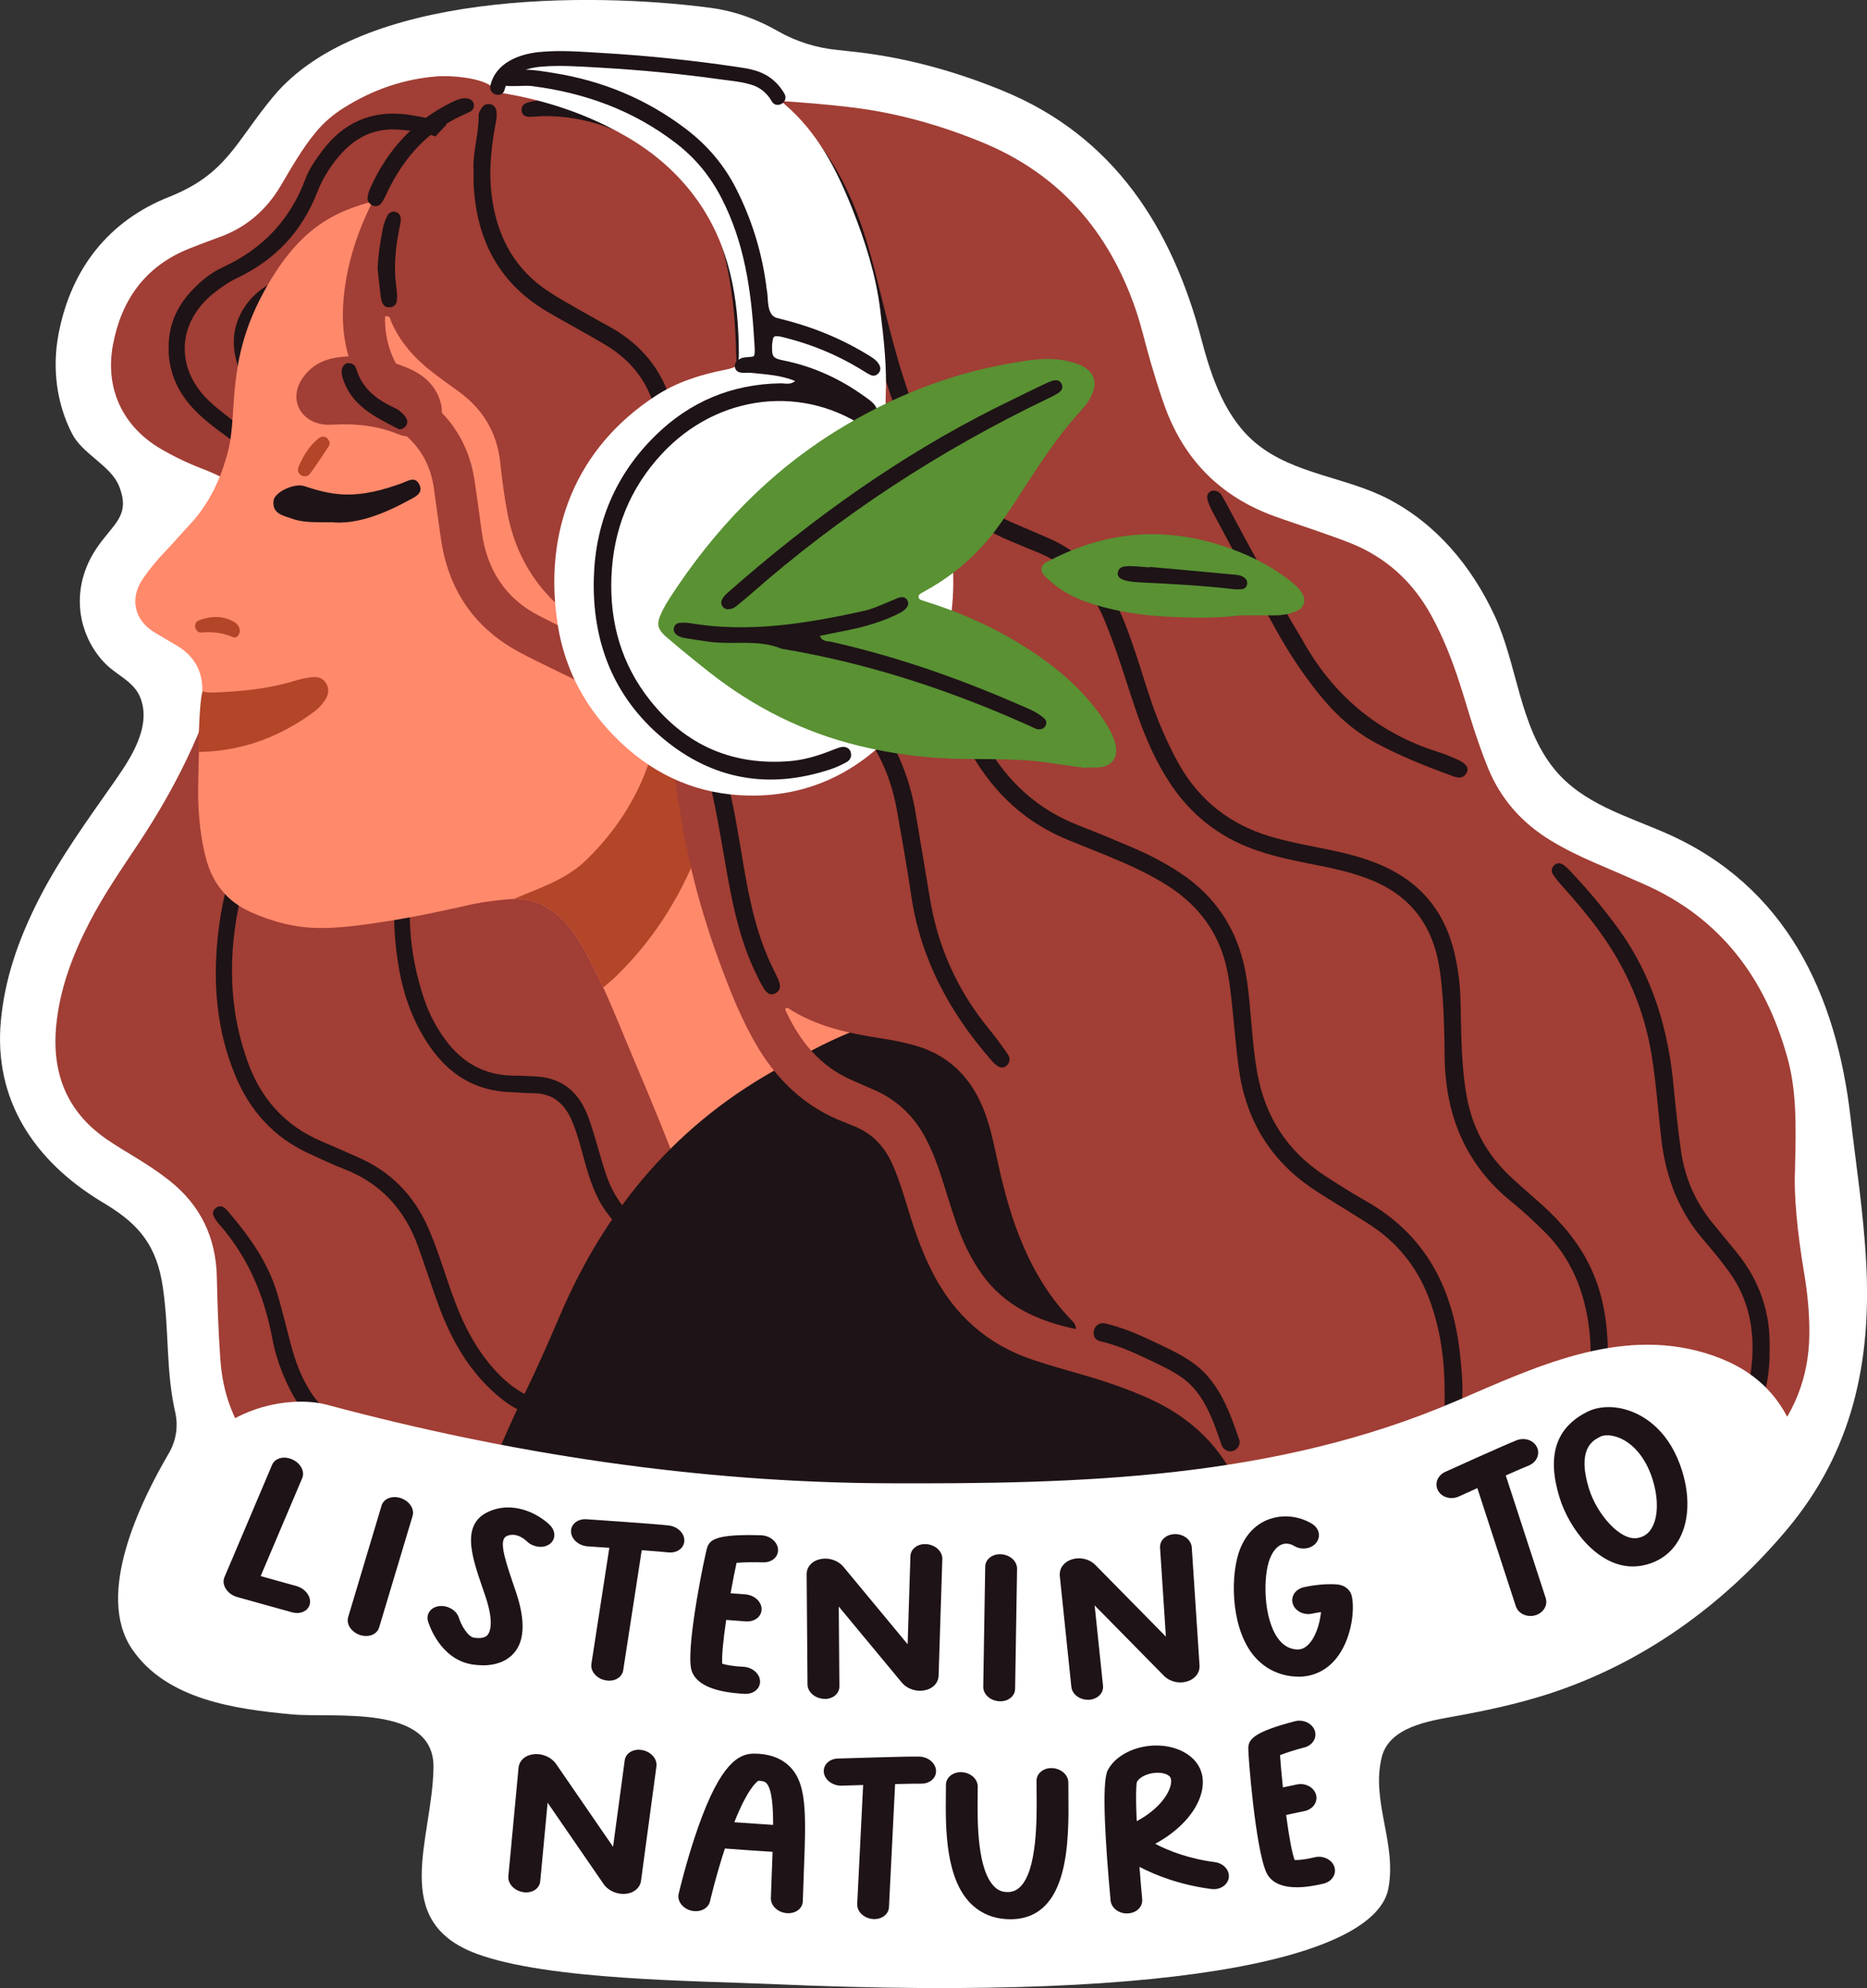 <?xml version="1.0" encoding="UTF-8"?>
<svg id="Layer_1" xmlns="http://www.w3.org/2000/svg" viewBox="0 0 504.68 537.2">
  <rect x="0" y="0" width="504.68" height="537.2" fill="#333333" stroke="none"/>
  <defs>
    <style>
      .cls-1 {
        fill: #1e1316;
      }

      .cls-2 {
        fill: #fff;
      }

      .cls-3 {
        fill: #599133;
      }

      .cls-4 {
        fill: #a13e35;
      }

      .cls-5 {
        fill: #ff896b;
      }

      .cls-6 {
        fill: #b34529;
      }
    </style>
  </defs>
  <path class="cls-2" d="M504.47,341.41c-.7-13.57-2.82-27.15-4.24-39.46-3.84-33.35-17.42-62.55-49.86-76.81-10.64-4.67-22.55-7.94-30.19-17.3-9.56-11.71-9.96-28.22-16.21-41.58-6.2-13.26-15.64-24.65-28.75-31.46-11.34-5.89-25.34-6.63-35.47-14.83-8.37-6.78-12.18-17.6-14.91-28.02-7.91-30.21-23.67-55.09-53.66-67.39-13.33-5.47-26.19-8.89-39.3-10.46-1.86-.22-3.72-.42-5.58-.61-5.65-.56-11.12-2.27-16.05-5.09-5.16-2.95-11.21-5.37-18.31-6.3-32.92-4.32-94.36-4.46-118.03,23.95-10.19,12.23-12.61,20.98-28.19,27.15-16.17,6.4-26.5,19.22-29.9,37.07-1.73,9.12-.59,18.67,3.68,26.95,2.83,5.5,10.44,8.58,12.66,14.08,3.31,8.22-1.67,10.2-6.23,17.11-3.89,5.88-5.24,12.71-3.79,19.24.98,4.42,3.25,8.61,6.47,11.81,3.1,3.08,7.63,4.73,9.34,9.1,3.1,7.95-2.81,16.61-7.16,22.83-7.04,10.07-14.42,20.18-20.05,31.12-6.12,11.9-9.46,22.44-10.49,33.16-2.07,21.51,9.04,38.04,27.19,49.04,0,0,1.38.84,1.4.85,8.92,5.45,13.54,11.23,15.16,22.14,1.8,12.11.76,22.42,3.38,34,.83,3.65.23,7.5-1.61,10.76-.04.07-.07.12-.1.17-7.73,13.23-19.96,38.14-10.02,52.9,9.28,13.77,28.1,16.32,43.31,17.72,11.2,1.03,38.46-2.9,38.22,14.33-.27,19.53-12.14,41.59,11.74,50.38,19.37,7.13,59.49,7.27,79.65,8.16,115.4,5.11,163.44-8.54,166.72-25.79,2.34-12.3-4.73-23.49-1.79-35.49,2.01-8.2,12.79-9.81,19.67-11.06,8.6-1.56,17.13-3.38,25.45-6.07,25.41-8.23,47.29-24,64.41-44.4,17.83-21.24,22.81-45.35,21.45-71.9ZM77.1,431.65s.04.03.06.05c-.03,0-.05,0-.08,0,0-.02.01-.03.02-.05Z"/>
  <g>
    <path class="cls-4" d="M308.17,352.61c-.08,10.25-.74,18.65-2.9,26.87-3.57,13.65-11.44,24.08-23.58,31.27-7.31,4.33-15.14,7.54-23.26,9.87-27.21,7.81-54.5,15.35-82.32,20.71-11.72,2.26-23.58,3.3-35.57,1.77-14.69-1.88-25.74-9.01-32.86-22.02-2.06-3.77-3.91-7.67-5.68-11.59-2.85-6.35-7.64-9.78-14.59-10.27-1.81-.13-3.6-.51-5.39-.84-7.88-1.47-13.47-6.04-17.29-12.92-3.11-5.59-4.71-11.69-5.16-18.01-.53-7.43-.79-14.88-.95-22.33-.23-10.8-4.45-19.53-12.95-26.21-2.87-2.26-5.91-4.25-9.02-6.15-2.68-1.64-5.4-3.24-7.98-5.03-10.7-7.45-14.7-17.89-13.47-30.61.95-9.89,4.39-18.98,8.9-27.73,3.88-7.53,8.69-14.48,13.36-21.51,9.87-14.86,17.74-30.65,22.52-47.89.53-1.91.93-3.87,1.53-5.76,1.18-3.73,2.62-4.95,6.49-4.54,2.31.24,3.8-.89,5.44-1.9,8.8-5.42,18-9.76,28.23-11.86,16.09-3.29,32.23-3.57,48.42-1.34,18.97,2.61,37.27,7.64,54.72,15.64,37.09,17,63.02,44.9,79.62,81.78,13.03,28.95,20.57,59.36,23.15,91,.31,3.8.7,7.59.61,9.63Z"/>
    <path class="cls-4" d="M107.54,164.64c-7.7-.04-14.46-3.12-20.26-8.53-3.41-3.18-6.32-6.8-8.91-10.64-5.93-8.8-13.79-15.03-23.71-18.82-3.85-1.47-7.62-3.27-11.18-5.35-10.37-6.06-15.17-16.4-12.93-28.23,2.31-12.18,8.84-21.24,20.68-25.93,2.61-1.03,5.24-2.05,7.89-2.99,7.34-2.59,12.85-7.33,16.79-14,2.95-4.98,5.78-10.02,9.52-14.51,2.16-2.59,4.59-4.67,7.42-6.45,7.71-4.85,16.03-7.81,25.12-8.54,3.86-.31,11.26.28,14.6,2.47,1.6,1.05-.31,1.09,1.54,1.2,4.13.25,8.25.6,12.37.94,5.69.47,7.15,2.65,5.21,8.07-.4,1.14-.35,1.82.49,2.57,10.28,9.09,12.29,21.18,11.92,33.92-.71,24.45-7.16,47.33-19.55,68.46-4.47,7.63-9.98,14.43-17.33,19.54-5.82,4.05-12.15,6.71-19.7,6.79Z"/>
    <path class="cls-1" d="M154.98,384.13c-8.04-.03-14.22-1.92-19.6-6.3-5.09-4.14-9.09-9.13-12.22-14.86-2.47-4.52-4.35-9.28-6-14.15-1.33-3.92-2.67-7.83-4.05-11.73-3.56-10.08-10.08-17.33-20.17-21.24-3.24-1.25-6.38-2.75-9.54-4.2-9.49-4.38-15.92-11.6-19.87-21.2-4.91-11.94-5.99-24.37-4.69-37.05.88-8.59,2.86-16.98,5.97-25.04.69-1.78.91-5.16,3.85-3.98,2.45.98.6,3.45.01,5.21-4.8,14.29-7.41,28.83-5.12,43.95.67,4.44,1.79,8.75,3.26,12.97,3.57,10.23,10.15,17.68,20.23,21.94,3.35,1.42,6.68,2.9,10.01,4.38,8.73,3.86,14.88,10.26,18.72,18.98,2.14,4.86,3.71,9.91,5.43,14.92,1.45,4.23,3,8.42,5.03,12.41,2.27,4.45,5.05,8.53,8.54,12.13,6.17,6.35,13.52,9.13,22.43,8.14,6.59-.73,13.13-1.69,19.65-2.79,1.8-.3,3.59-.64,5.39-.91,1.75-.26,4.09-1.05,4.43,1.52.33,2.46-2.21,2.55-3.89,2.85-6.52,1.13-13.06,2.16-19.6,3.13-3.11.46-6.25.71-8.19.93Z"/>
    <path class="cls-1" d="M182.45,338.04c-7.82.12-13.85-4.07-18.57-10.58-2.96-4.09-4.5-8.82-5.83-13.62-1.02-3.67-1.93-7.36-3.41-10.89-1.97-4.69-5.2-7.57-10.56-7.55-1.98,0-3.97-.23-5.95-.29-9.53-.26-16.7-4.7-22.01-12.42-4.39-6.38-6.98-13.49-8.29-21.09-1.73-10.05-1.81-20.08.38-30.09.35-1.62.74-3.24,1.66-4.64.49-.74,1.26-1.07,2.15-.8.93.28,1.3,1.06,1.2,1.92-.14,1.14-.51,2.24-.76,3.37-2.88,13.09-2.07,25.98,2.21,38.65,1.33,3.93,3.25,7.61,5.73,10.96,4.62,6.26,10.72,9.69,18.62,9.68,1.82,0,3.64.14,5.46.2,7.12.25,11.79,3.96,14.31,10.42,1.32,3.38,2.26,6.91,3.29,10.4,1.13,3.81,2.15,7.68,4.19,11.12,4.93,8.32,11.48,12.23,21.59,10.25,5.03-.98,9.98-2.38,14.99-3.44,1.8-.38,4.46-1.6,5.13,1.01.67,2.65-2.24,2.83-4.03,3.28-6.89,1.76-13.73,3.77-21.5,4.12Z"/>
    <path class="cls-1" d="M156.43,420.81c-3.8.03-7.6.21-11.41-.22-7.45-.83-13.44-4.36-18.64-9.52-3.67-3.64-6.69-7.8-9.43-12.14-4.12-6.52-9.54-10.13-17.6-9.93-9.78.24-16.55-4.83-20.91-13.41-2.27-4.46-3.94-9.16-4.86-14.04-2.17-11.47-6.52-21.85-14.29-30.68-.33-.37-.62-.78-.91-1.18-.7-1-1.27-2.11-.21-3.12,1.32-1.26,2.5-.38,3.39.66,5.75,6.71,10.89,13.81,13.43,22.42,1.31,4.44,2.39,8.95,3.57,13.43,1.23,4.67,2.88,9.16,5.53,13.23,3.08,4.72,7.24,7.65,13.01,7.99,1.82.11,3.63.34,5.45.41,6.58.24,11.75,3.12,15.63,8.36,1.87,2.53,3.65,5.12,5.48,7.69,2.12,2.98,4.47,5.74,7.1,8.29,5.44,5.27,12.06,7.38,19.45,7.42,5.3.03,10.6-.11,15.9-.11,1.89,0,4.61-.56,4.63,2.21.01,2.3-2.6,2.15-4.34,2.21-3.31.12-6.62.04-9.93.04Z"/>
    <path class="cls-1" d="M45.59,93.64c.02-5.73,2.14-10.62,5.98-14.82,2.49-2.72,5.34-5.08,8.64-6.6,10.79-4.96,18.26-12.83,22.4-24,.96-2.59,2.65-4.97,4.31-7.22,5.8-7.86,13.52-11.37,23.34-10.02,3.46.48,6.84,1.22,10.09,2.49,1.23.48,2.43,1.08,3.32,2.12.83.97,1.17,2.18.4,3.19-.88,1.15-1.99.66-3.04-.08-4.11-2.87-8.9-3.4-13.7-3.69-5.82-.35-10.64,1.82-14.64,6.03-3.01,3.18-5.34,6.83-6.9,10.83-4.18,10.74-11.45,18.41-21.82,23.32-2.22,1.05-4.3,2.52-6.23,4.06-9.83,7.85-10.46,20.16-1.4,28.92,2.61,2.52,5.63,4.61,8.44,6.93.88.73,1.76,1.52,2.46,2.41.53.68.47,1.59-.1,2.3-.57.71-1.36.88-2.23.62-.16-.05-.34-.07-.46-.17-7.31-5.39-15.22-10.22-17.99-19.76-.66-2.26-.95-4.53-.87-6.87Z"/>
    <path class="cls-1" d="M82.56,74.12c.19.02.87,0,1.5.17,1.18.31,2.25.91,2.07,2.32-.15,1.17-1.17,1.55-2.22,1.53-1.85-.04-3.62.36-5.36.85-8.83,2.47-12.89,10.2-9.87,18.86.76,2.18,1.81,4.25,2.62,6.41.47,1.24.89,2.69-.69,3.46-1.49.72-2.54-.18-3.19-1.47-2.14-4.3-4.12-8.68-4.21-13.6-.19-9.79,8.52-18.29,19.35-18.53Z"/>
    <path class="cls-5" d="M271.91,293.52c-4.5,6.34-10.55,10.96-16.97,15.11-13.28,8.58-27.55,15.14-42.52,20.19-3.64,1.23-7.36,1.93-10.24,1.71-2.97-.07-4.94-.16-6.93.16-4.07.65-6.62-.75-8.24-4.56-.9-2.13-1.44-4.41-2.25-6.58-4.17-11.17-8.71-22.19-13.38-33.16-2.78-6.53-5.37-13.14-8.32-19.58-1.39-3.04-2.85-6.04-4.45-8.98-1.82-3.36-3.75-6.62-6.49-9.34-3.8-3.78-8.18-5.74-13.23-5.59-.99.03-5.57.39-10.17,1.22-2.12.38-4.07-.47-4.85-2.63-.75-2.06.36-4.36,2.94-5.59,3.64-1.74,7.63-2.37,11.58-2.47,3.37-.1,4.9-1.46,6.12-4.51,7.74-19.19,15.94-38.21,22.66-57.8,4.09-11.9,7.65-23.97,10.76-36.17.86-3.36,1.8-6.74,3.13-9.93,3-7.14,8.85-8.29,14.58-3.01,1.71,1.56,3.35,3.23,4.81,5.02,7.46,9.08,14.89,18.19,22.27,27.34,8.31,10.31,13.95,22.11,18.59,34.38,8.09,21.4,16.89,42.46,27.78,62.61,1.57,2.91,3.05,5.88,4.38,8.92,1.19,2.72,2.24,5.52,3.12,8.36,2.81,9.09.69,17.3-4.68,24.88Z"/>
    <path class="cls-5" d="M198.87,170.21c-.62,2.74-1.39,5.45-2.11,8.17-.72,2.75-1.65,5.29-4.15,7.11-2.07,1.52-2.6,4.18-3.59,6.43-4.09,9.43-8.6,18.65-13.92,27.45-1.37,2.26-2.84,4.48-4.36,6.64-3.84,5.45-8.86,9.26-15.28,11.31-7.9,2.52-15.99,4.3-24.05,6.16-9.51,2.19-19.05,4.32-28.72,5.76-5.39.8-10.79,1.55-16.29,1.52-6.6-.03-12.77-1.68-18.71-4.35-6.32-2.84-10.21-7.73-11.98-14.36-1.89-7.11-2.31-14.36-2.1-21.68.06-2.39.08-4.79.17-7.18.09-2.56.25-5.13.6-7.69.38-2.77.2-5.62.31-8.43,0-.07.01-.15,0-.22.15-5.57-2.26-9.7-7.07-12.51-2.01-1.17-4.01-2.33-5.99-3.55-5.24-3.21-6.59-8.95-3.19-14.09,1.82-2.76,3.93-5.32,6.25-7.71,2.18-2.26,4.19-4.68,6.36-6.97,5.38-5.67,8.59-12.44,10.56-19.96,2.78-10.57-.65-24.13,9.61-43.01,11.23-20.67,22.53-22.93,35.57-26.16,3.59-.89,8.88-1.24,12.65-1.12,3.64.1,5.11-1.7,8.75-1.66,15.02.18,28.58,5.06,41.09,13.09,7.87,5.05,14.61,11.4,20.11,18.99,7.13,9.84,11.45,20.84,13.2,32.86,2.72,18.65.38,36.97-3.72,55.16Z"/>
    <path class="cls-4" d="M96.22,96.31c4.99.21,10.15,1.29,15.01,3.59,3.4,1.61,6.06,4.02,7.46,7.61,2.42,6.2-1.27,11.16-7.85,10.51-.98-.1-2.01-.23-2.91-.59-5.8-2.38-11.82-3.08-18.02-2.67-.82.05-1.66.03-2.48-.08-6.54-.87-9.39-7.12-5.61-12.56,3.39-4.88,8.5-5.94,14.39-5.82Z"/>
    <path class="cls-6" d="M87.83,189.23c-.74,1.07-1.63,2.13-2.67,2.9-9.27,6.94-19.66,10.84-31.29,11.06h-.09c-.26-2.07.2-14.22.91-16.12,0-.07.01-.15,0-.22.36.04.74.1,1.14.19.95.21,1.98.03,3.44.03,6.49-.33,13.39-.98,20.1-3.02,1.57-.48,3.2-.84,4.83-1.06,1.53-.19,3.02.12,3.92,1.58.98,1.59.7,3.22-.29,4.66Z"/>
    <path class="cls-1" d="M89.57,141.12c-4.45-.01-7.64.12-10.61-.96-2.34-.85-5.54-1.31-4.99-4.97.34-2.26,5.65-4.7,8.19-3.86,3.45,1.14,6.9,2.11,10.58,2.27,5.57.24,10.76-1.17,15.91-3.04,1.6-.58,3.59-2,4.72.4,1.06,2.25-.93,3.18-2.53,4.05-7.04,3.83-14.32,6.78-21.27,6.1Z"/>
    <path class="cls-6" d="M191.11,213.23c.28,7.58-1.39,14.97-4.6,21.98-4.86,10.63-11.36,20.17-19.74,28.36-1.17,1.14-2.42,2.22-3.71,3.24-1.39-3.04-2.85-6.04-4.45-8.98-1.82-3.36-3.75-6.62-6.49-9.34-3.8-3.78-8.18-5.74-13.23-5.59,6.93-2.93,14.2-5.21,19.79-10.71,7.43-7.32,13.09-15.75,16.55-25.62.66-1.87,1.28-3.76,1.95-5.63.34-.93.65-1.89,1.14-2.74,1.33-2.27,3.2-3.95,5.97-3.72,2.6.21,4.06,2.1,4.88,4.4,1.64,4.58,2.1,9.34,1.94,14.35Z"/>
    <path class="cls-6" d="M64.8,170.87c-.28.88-.95,1.67-1.77,1.31-2.81-1.21-5.67-1.53-8.68-1.27-.78.07-1.5-.61-1.6-1.59-.08-.76.3-1.39.89-1.63,3.22-1.26,6.45-1.43,9.56.32,1.06.6,1.72,1.54,1.6,2.85Z"/>
    <path class="cls-6" d="M89.12,119.48c-.09.45-.07.83-.24,1.08-1.64,2.48-3.27,4.97-5.02,7.37-.63.86-1.69,1.08-2.64.37-.75-.56-.83-1.44-.48-2.24,1.27-2.9,2.86-5.6,5.38-7.61.7-.56,1.54-.66,2.27-.08.35.28.52.79.72,1.11Z"/>
    <path class="cls-1" d="M241.33,447.07c-13.51-.52-29.06.44-44.61,1.02-7.78.29-15.55.48-23.33.51-10.46.05-20.82-.95-31.05-3.21-3.38-.75-6.87-1.05-10.31-1.5-2.49-.33-4.85-1.1-7.09-2.17-3.98-1.9-5.34-4.41-4.75-8.81.17-1.3.57-2.58.97-3.84,5.83-18.15,12.59-35.93,20.95-53.09,3.26-6.69,6.26-13.52,9.18-20.37,12.52-29.32,31.99-52.39,60.31-67.6,5.69-3.06,11.35-6.18,17.32-8.67,5.23-2.18,10.62-3.62,16.35-3.83,2.97-.11,5.93-.57,8.87-1.03,9-1.41,17.85-.84,26.46,2.17,30.11,10.56,52.81,29.74,67.46,58.21,5.32,10.34,9.06,21.32,12.64,32.35,3.63,11.18,7.29,22.35,10.94,33.52.62,1.89,1.22,3.76,2.53,5.35,1.08,1.3,1.49,2.92,1.73,4.59.49,3.44,1.13,6.86,1.5,10.32.55,5.02-1.48,8.62-6.04,10.92-1.32.67-2.73,1.21-4.16,1.62-15.58,4.54-31.14,9.15-47.39,10.73-4.61.45-9.21,1.03-13.83,1.35-20.83,1.44-41.7,1.36-64.63,1.46Z"/>
    <path class="cls-4" d="M485.25,315.63c-.44,7.05.64,17.73,2.44,28.38.94,5.55,1.48,11.15,1.4,16.81-.17,11.43-4.11,21.34-11.73,29.82-3.45,3.84-7.35,7.18-11.66,10.01-19.93,13.1-41.42,22.34-65.28,24.91-16.2,1.75-32.42,1.08-48.4-2.67-2.75-.65-5.42-1.55-7.9-2.92-4.37-2.42-6.96-6.14-7.22-11.14-.13-2.41-.92-4.47-1.84-6.61-4.9-11.36-13.21-19.21-24.4-24.29-6.06-2.75-12.32-4.82-18.69-6.65-4.29-1.23-8.6-2.44-12.83-3.86-12.23-4.09-21.13-12.05-27.02-23.49-2.82-5.48-4.83-11.25-6.62-17.11-1.2-3.96-2.41-7.91-4.04-11.73-2.18-5.12-5.63-8.92-10.92-10.91-.62-.23-1.21-.53-1.83-.76-11.09-4.11-19.01-11.78-24.74-21.93-2.36-4.19-4.4-8.53-6.2-12.99-6.42-15.86-11.36-32.14-13.87-49.11-.31-2.13-.88-4.23-1.06-6.37-.58-6.81-4.07-12.13-8.51-16.98-3.28-3.58-7.15-6.43-11.43-8.66-4.11-2.14-8.32-4.08-12.48-6.13-3.41-1.68-6.86-3.31-10.21-5.12-12.23-6.65-19.1-17.01-21.04-30.72-.62-4.42-1.28-8.85-1.86-13.28-.8-6.01-3.38-11-8.11-14.88-2.04-1.68-4-3.48-5.83-5.39-8.31-8.67-11.54-19.12-10.51-30.95,1.27-14.62,7.43-27.35,15.45-39.32,1.64-2.44,3.64-4.35,6.97-3.7,1.13.22,1.88-.45,2.57-1.18,1.03-1.08,2.04-2.17,3.06-3.26,2.62-2.78,5.5-5.26,8.56-7.55,1.69-1.26,3.41-1.96,5.53-1.38,3.1.86,6.24.58,9.38.25,3.96-.41,7.91-.61,11.87.18,1.6.32,3.3.25,4.95.25,8.28.02,16.54.6,24.83.25,2.79-.12,5.6.42,8.41.65,11.88.96,23.79,1.47,35.63,2.89,12.26,1.47,24,4.78,35.39,9.45,20.96,8.6,34.36,24.17,41.58,45.33,1.6,4.69,2.65,9.57,4.07,14.33,1.23,4.12,2.46,8.25,3.96,12.28,5.3,14.18,15.1,23.9,29.34,29.08,3.73,1.36,7.52,2.57,11.27,3.89,3.12,1.1,6.26,2.17,9.33,3.39,9.61,3.83,16.81,10.38,21.81,19.42,3.22,5.83,5.63,11.98,7.69,18.29,1.39,4.25,2.6,8.55,4,12.8,1.14,3.45,2.34,6.9,3.72,10.26,3.43,8.41,9.17,14.87,16.92,19.58,3.83,2.33,7.84,4.28,11.95,6.05,4.41,1.9,8.82,3.8,13.21,5.74,20.78,9.13,32.88,25.44,38.84,46.87,2.39,8.58,2.42,17.34,2.07,29.89ZM212.47,272.42c-.08.13-.26.3-.23.37,3.82,8.38,9.27,15.23,17.93,19.04,2.12.93,4.25,1.84,6.37,2.78,6.13,2.74,10.66,7.16,13.75,13.1,1.76,3.39,3.13,6.93,4.28,10.57,1.29,4.1,2.54,8.22,3.95,12.28,1.68,4.87,3.88,9.49,6.88,13.71,6.25,8.76,15.24,12.71,25.46,14.88-.04-1.48-.9-2.09-1.57-2.79-6.27-6.57-10.64-14.31-13.92-22.71-2.71-6.96-4.5-14.18-6.06-21.47-.97-4.53-1.97-9.06-3.81-13.34-3.62-8.43-9.71-14.08-18.64-16.47-2.55-.68-5.15-1.24-7.76-1.65-9.2-1.41-18.27-3.16-26.23-8.41-.08-.05-.28.07-.42.12ZM169.72,178.18c.18-.26.36-.53.53-.79-2.32-1.57-4.64-3.13-6.95-4.72-3.14-2.16-6.36-4.2-9.37-6.53-9.19-7.09-14.74-16.46-16.83-27.83-.81-4.39-1.39-8.83-1.87-13.27-.86-8.07-4.6-14.4-11.12-19.15-2.41-1.76-4.84-3.48-7.2-5.3-4.79-3.7-8.74-8.09-11.18-13.72-.24-.56-.17-1.73-1.65-1.35-.13,6.94,2.1,12.98,6.82,18.04,1.8,1.93,3.79,3.71,5.81,5.42,6.49,5.48,10.3,12.44,11.56,20.8.69,4.58,1.32,9.18,1.93,13.77,1.36,10.22,6.26,18.09,15.53,22.85,7.92,4.07,15.98,7.87,23.98,11.78Z"/>
    <path class="cls-1" d="M434.6,366.61c.28,10.88-3.15,21.45-6.54,32.02-.25.78-.64,1.54-1.12,2.2-.5.69-1.29,1.1-2.16.83-.85-.26-1.32-.94-1.44-1.83-.21-1.54.38-2.93.81-4.35,1.74-5.7,3.53-11.39,4.64-17.26,1.65-8.74,1.69-17.45-.5-26.11-1.87-7.39-5.35-13.9-10.78-19.27-2.83-2.79-5.73-5.53-8.82-8.02-12.68-10.21-18.07-23.72-18.19-39.66-.05-6.79-.22-13.58-.96-20.34-.27-2.46-.66-4.94-1.29-7.33-2.46-9.25-8.15-15.72-16.99-19.46-5.85-2.47-12.03-3.62-18.2-4.84-4.88-.97-9.71-2.07-14.39-3.78-9.35-3.41-16.72-9.29-22.23-17.54-4.08-6.11-6.94-12.8-9.32-19.71-1.72-5.01-3.27-10.08-4.99-15.09-1.07-3.13-2.24-6.23-3.49-9.3-3.62-8.88-9.76-15.25-18.77-18.77-2.16-.84-4.27-1.81-6.42-2.67-11.24-4.49-19.47-12.3-25.33-22.8-4.88-8.75-8.12-18.12-10.71-27.73-2.72-10.07-5.15-20.22-8.01-30.24-2.84-9.95-7.12-19.25-14.01-27.16-.43-.5-.85-1.03-1.16-1.6-.43-.78-.43-1.58.26-2.26.67-.66,1.51-.75,2.29-.39,1.7.8,2.8,2.31,3.92,3.73,5.35,6.86,9.2,14.53,12.06,22.72,2.9,8.3,4.76,16.89,6.95,25.38,2.23,8.66,4.53,17.3,7.94,25.6,1.7,4.14,3.68,8.15,6.03,11.97,5,8.15,11.75,14.27,20.64,17.95,2.91,1.2,5.77,2.5,8.67,3.72,8.99,3.79,15.28,10.28,19.32,19.09,2.36,5.13,4.14,10.47,5.86,15.83,1.82,5.68,3.51,11.4,5.9,16.87,1.39,3.18,2.85,6.35,4.56,9.37,5.54,9.84,13.78,16.35,24.62,19.61,5.72,1.72,11.62,2.65,17.44,3.92,4.7,1.02,9.33,2.3,13.71,4.33,9.44,4.37,15.58,11.58,18.33,21.61,1.32,4.81,1.96,9.72,2.08,14.72.21,8.6.14,17.23,1.68,25.75,1.52,8.44,5.42,15.59,11.64,21.45,2.53,2.39,5.17,4.66,7.78,6.96,13.41,11.82,18.77,23.66,18.74,41.9Z"/>
    <path class="cls-1" d="M395.22,378.44c-.13,14.25-2.16,27.93-7.75,40.92-.59,1.36-1.21,2.72-2,3.96-.46.72-1.4.92-2.24.64-1.06-.35-1.65-1.23-1.45-2.3.24-1.29.65-2.57,1.17-3.77,6.33-14.6,8.03-29.98,7.47-45.69-.24-6.79-1.38-13.47-3.62-19.96-3.03-8.76-8.26-15.79-15.96-20.94-2.47-1.66-5.04-3.18-7.56-4.76-2.8-1.76-5.66-3.45-8.4-5.3-11.54-7.76-18.08-18.68-19.99-32.35-.89-6.39-1.32-12.84-2.05-19.25-.32-2.79-.67-5.6-1.31-8.33-2.16-9.33-7.46-16.47-15.44-21.69-5.16-3.37-10.74-5.87-16.41-8.22-3.67-1.52-7.37-2.97-11.05-4.47-11.32-4.62-19.77-12.46-25.88-22.98-4.01-6.9-7.1-14.21-9.95-21.63-4.82-12.51-9.13-25.22-15.17-37.22-.07-.15-.14-.3-.2-.45-.55-1.27-.99-2.63.45-3.53,1.55-.97,2.55.21,3.2,1.36,1.3,2.3,2.51,4.67,3.59,7.08,4.35,9.66,8.18,19.54,11.95,29.44,2.89,7.58,5.95,15.08,9.99,22.16,5.79,10.15,13.93,17.56,24.87,21.84,4.93,1.93,9.83,3.95,14.7,6.03,4.27,1.82,8.38,3.96,12.29,6.48,10.85,6.99,16.85,16.98,18.64,29.69,1.16,8.2,1.26,16.49,2.74,24.67,2.15,11.91,8.13,21.2,18.25,27.8,3.6,2.35,7.24,4.67,10.99,6.78,16.15,9.08,23.63,23.51,25.56,41.33.46,4.27.87,8.57.59,12.67Z"/>
    <path class="cls-1" d="M128.04,46.47c-.43-4.87,1.42-10.02,1.34-15.34-.01-.74.53-1.56,1-2.2.51-.69,1.36-.97,2.22-.77.88.2,1.4.85,1.56,1.72.28,1.5-.08,2.96-.35,4.42-1.26,6.88-1.78,13.77-.57,20.73,1.69,9.77,6.22,17.74,14.5,23.37,2.73,1.86,5.64,3.46,8.51,5.11,2.87,1.66,5.77,3.24,8.66,4.85,10.99,6.13,16.7,15.63,18.08,28.01.85,7.56,1.49,15.16,2.98,22.64,1.26,6.37,3.11,12.53,6.33,18.21,3.84,6.77,9.08,12.21,15.67,16.3,4.36,2.7,8.78,5.33,13.25,7.84,15.24,8.57,23.6,21.77,26.37,38.8,1.22,7.51,2.55,15.01,3.77,22.52,2.15,13.21,7.47,24.98,15.95,35.33,1.78,2.17,3.45,4.45,5.05,6.75.7,1,.81,2.23-.23,3.17-1.11,1.01-2.16.42-3.1-.35-.51-.42-.93-.94-1.37-1.44-11.08-12.77-18.82-27.14-21.33-44.08-1.14-7.69-2.5-15.35-3.86-23.01-2.57-14.55-10.03-25.73-22.95-33.13-2.87-1.65-5.64-3.48-8.58-5-17.93-9.3-27.36-24.4-30.19-44.01-1.07-7.37-1.95-14.76-2.9-22.15-1.23-9.51-6.01-16.68-14.21-21.59-2.56-1.53-5.16-2.97-7.75-4.44-2.73-1.55-5.51-3.04-8.21-4.66-12.93-7.71-18.89-19.45-19.65-34.17-.05-.99,0-1.99,0-3.45Z"/>
    <path class="cls-1" d="M146.73,31.37c-.64.04-2.13.18-3.61.2-1.05,0-1.95-.38-2.12-1.61-.17-1.2.57-1.91,1.55-2.22,1.09-.35,2.25-.52,3.39-.62,18.51-1.51,46.9,11.29,53.95,38.58,2.51,9.69,3.4,19.55,3.91,29.47.2,3.98.6,7.93,1.23,11.84,1.02,6.32,3.43,12.08,7.61,17.02,1.6,1.9,3.13,3.86,4.81,5.69,8.29,9.07,13.06,19.83,15.18,31.83.95,5.38,1.78,10.78,2.66,16.17.08.49.17.98.21,1.47.13,1.58,0,3.16-1.96,3.4-2,.25-2.48-1.41-2.73-2.87-.85-4.89-1.6-9.8-2.37-14.7-1.86-11.85-5.69-22.97-14.25-31.64-10.55-10.68-14.85-23.52-15.2-38.17-.22-9.1-1.06-18.17-3.37-27.04-5.53-21.18-26.31-37.11-48.88-36.8Z"/>
    <path class="cls-1" d="M478.34,364.56c.2,7.49-1.6,14.65-4.73,21.52-2.62,5.76-6.09,10.99-9.82,16.06-.85,1.15-2.08,1.82-3.45.97-1.46-.91-1.16-2.25-.38-3.47,1.51-2.37,3.12-4.68,4.65-7.04,4.93-7.61,8.3-15.78,9-24.94.66-8.71-1.01-16.81-6.19-23.97-2.13-2.95-4.44-5.77-6.83-8.52-6.86-7.9-10.34-17.15-11.52-27.47-.87-7.56-1.39-15.15-2.62-22.67-2.01-12.35-6.85-23.43-14.18-33.49-3.12-4.29-6.55-8.32-10.1-12.25-.88-.98-1.73-2.01-2.43-3.12-.45-.72-.35-1.6.3-2.28.84-.86,1.79-.78,2.67-.13.66.48,1.25,1.08,1.82,1.68,4.66,4.94,9.03,10.12,13.02,15.63,9.2,12.72,13.43,27.14,14.87,42.57.54,5.76,1.18,11.52,1.97,17.25,1.02,7.38,3.93,13.97,8.67,19.74,2.1,2.56,4.21,5.11,6.3,7.67,6.21,7.61,9.3,16.3,8.99,26.26Z"/>
    <path class="cls-1" d="M327.95,132.55c1.27.09,1.89.63,2.32,1.35.68,1.13,1.3,2.3,1.93,3.47,6.01,11.22,12.05,22.44,18.56,33.38.34.57.71,1.12,1.03,1.69,8.23,15.04,20.31,25.45,36.74,30.68,1.89.6,3.74,1.35,5.54,2.17,2.38,1.09,3.13,2.33,2.33,3.64-1.02,1.66-2.5,1.23-3.95.7-6.99-2.56-13.89-5.31-20.47-8.83-6.4-3.43-11.52-8.26-15.97-13.91-4.21-5.34-7.94-11.01-11.21-16.95-5.73-10.43-11.31-20.95-16.92-31.45-.62-1.16-1.23-2.38-1.51-3.65-.3-1.36.62-2.08,1.57-2.31Z"/>
    <path class="cls-1" d="M179.16,183.57c1.46.21,2.54,1.27,3.6,2.3,3.82,3.75,6.74,8.14,9.16,12.88,3.64,7.15,5.51,14.85,6.95,22.68,1.52,8.29,2.62,16.66,4.63,24.86,1.35,5.48,3.15,10.79,5.66,15.84.37.74.73,1.48,1.07,2.24.64,1.43,1.12,3-.51,3.96-1.73,1.01-2.73-.36-3.52-1.68-.59-.99-1.08-2.05-1.6-3.08-4.25-8.53-6.29-17.72-7.97-27.01-1.32-7.32-2.46-14.68-4.05-21.94-2.23-10.19-6.35-19.48-14.11-26.8-.47-.45-.94-.95-1.24-1.52-.67-1.27.4-2.82,1.92-2.72Z"/>
    <path class="cls-1" d="M128.12,28.42c-.04.81-.35,1.38-.97,1.72-.73.39-1.49.71-2.25,1.05-9.16,4.17-15.48,11.15-19.87,20.04-.58,1.18-1.09,2.42-1.82,3.51-.58.86-1.53,1.26-2.6.73-1.03-.51-1.38-1.42-1.19-2.48.15-.8.42-1.6.76-2.35,4.59-10.17,11.71-17.96,21.78-22.93,1.33-.66,2.72-1.32,4.26-1.12,1.06.14,1.83.74,1.9,1.84Z"/>
    <path class="cls-1" d="M102.08,72.81c.12-3.83.72-7.57,1.45-11.29.22-1.11.68-2.21,1.18-3.23.38-.77,1.17-1.24,2.05-1.08,1.11.21,1.63,1.08,1.58,2.17-.04.81-.24,1.62-.4,2.42-1.06,5.2-1.55,10.42-.82,15.71.11.82.21,1.64.22,2.46.02,1.36-.08,2.79-1.78,3.04-1.69.26-2.36-.97-2.56-2.37-.37-2.61-.62-5.23-.92-7.84Z"/>
    <path class="cls-1" d="M94.05,98.11c1.09-.04,1.95.54,2.25,1.54,1.56,5.18,5.28,8.19,9.97,10.36,1.33.61,2.59,1.49,3.43,2.78.48.74.58,1.56.02,2.3-.54.72-1.42,1.15-2.17.76-6.33-3.26-12.85-6.38-15.02-14.07-.54-1.91.16-3.46,1.52-3.68Z"/>
    <path class="cls-2" d="M190.34,18.84c8.83,1.16,15.4,3.87,21.88,9.43,8.83,7.57,13.97,17.61,18.15,28.12,3.49,8.77,6.37,17.79,7.55,27.23.99,7.88,1.89,15.78,1.49,23.75-.18,3.66.81,6.55,3.38,9.41,7.46,8.3,12.49,18.05,14.07,29.13,2.42,17.02-.22,33.19-11.02,47.06-10.96,14.08-25.34,22.34-43.56,22-13.21-.25-24.76-5.12-34.49-14.34-9.26-8.77-15.07-19.38-17.03-31.82-3.98-25.3,4.89-47.81,26.56-61.9,5.61-3.65,11.94-5.65,18.49-6.96,3.51-.7,3.93-1.04,3.91-4.54-.07-14.82-2.47-29.07-11.33-41.46-5.07-7.09-11.59-12.72-19.13-17.08-10.29-5.94-21.39-9.68-33.1-11.66-1.92-.32-2.75-.46-3-2.79-.23-2.19.39-2.9,2.21-3.61,6.09-2.37,12.52-3.06,18.98-3.43,3.63-.21,27.78,2.39,36,3.46Z"/>
    <path class="cls-1" d="M239.51,113.86c-.8-.81-2.09-1.3-2.28-2.52-.32-2.08-1.86-3.01-3.34-4.08-6.66-4.84-13.96-8.22-22.05-9.85-2.93-.59-3.2-1.01-3.14-3.95.01-.66.13-1.32.26-1.96.07-.36.38-.63.74-.65.83-.05,1.65.18,2.46.39,7.12,1.78,13.84,4.53,20.13,8.31.99.6,1.95,1.25,2.99,1.76.8.39,1.63.22,2.23-.5.6-.72.56-1.57.12-2.32-.78-1.34-2.13-2.06-3.4-2.83-7.46-4.51-15.5-7.66-24.07-9.7-.6-.14-1.17-.45-1.54-.96-1.38-1.92-.87-4.71-1.41-7.08-.07-.32-.06-.66-.11-.99-1.26-9.1-3.93-17.73-8.11-25.95-3.3-6.5-7.84-11.78-13.63-16.18-10.66-8.09-22.61-13-35.78-15.09-2.5-.4-4.99-.83-7.51-.88,1.4-.45,2.89-.7,4.27-.82,5.26-.44,10.6-.02,15.86.27,10.9.62,21.77,1.66,32.58,3.17,2.82.39,5.78.63,8.51,1.5,2.31.74,4.14,2.32,5.32,4.42,1.27,2.24,4.72.23,3.45-2.02-1.21-2.14-2.97-3.96-5.13-5.15-2.45-1.35-5.19-1.75-7.92-2.15-5.95-.88-11.92-1.63-17.9-2.25-5.97-.62-11.95-1.11-17.93-1.46-5.78-.34-11.71-.86-17.49-.27-5.57.57-11.74,3-13.13,9.06-.58,2.51,3.28,3.58,3.86,1.06.08-.36.2-.69.33-1.02.74.11,1.5.08,2.25.09,1.65.01,3.33-.19,4.96.02,14.23,1.83,27.28,6.58,38.77,15.41,5.24,4.03,9.23,8.9,12.26,14.75,6.26,12.07,8.09,25.11,8.88,38.42.08,1.3.32,3.62-.05,4.29-.26.47-2.46.19-3.49.67-.96.44-1.77,1.06-1.69,2.2.08,1.18.96,1.66,2.06,1.71.83.04,1.66-.06,2.48.03,3.91.42,7.87.58,11.77,2.2-1.37,1.12-2.7.6-3.93.62-13.22.2-24.56,4.95-33.95,14.21-10.66,10.5-16.11,23.45-16.54,38.26-.51,17.32,5.28,32.34,18.81,43.58,13.4,11.14,28.66,13.73,45.23,8.22,1.41-.47,2.76-1.11,4.08-1.8,1.12-.58,1.71-1.55,1.3-2.88-.34-1.08-1.51-1.62-2.86-1.23-1.11.32-2.17.79-3.26,1.2-3.27,1.23-6.63,2.2-10.1,2.5-15.56,1.34-28.28-4.18-37.97-16.35-7.75-9.73-10.97-21.02-10.48-33.39.5-12.75,4.96-23.94,13.65-33.28,15.15-16.3,38.7-19.01,56.31-6.16.4.29.78.62,1.19.89,1.93,1.27,3.11,1.38,4,.37.91-1.02.62-2.31-.91-3.85Z"/>
    <path class="cls-3" d="M293.68,207.55c-3.27-.46-6.55-.89-9.82-1.39-7.73-1.17-15.51-1-23.29-1.08-9.63-.1-19.12-1.28-28.49-3.58-14.88-3.64-28.23-10.35-40.24-19.78-3.9-3.07-7.76-6.21-11.53-9.43-2.74-2.35-2.95-3.72-1.4-6.94.65-1.34,1.41-2.63,2.22-3.88,11.88-18.31,26.63-33.77,45.29-45.26,14.37-8.85,29.81-15.11,46.49-17.99,5.35-.93,10.78-1.94,16.26-.5,1.46.38,2.88.77,4.13,1.61,2.54,1.7,3.2,4.03,2.02,6.9-.7,1.71-1.72,3.23-2.96,4.56-7.04,7.57-12.4,16.33-18.01,24.93-1.27,1.94-2.6,3.84-3.92,5.74-5.31,7.59-12.03,13.61-20.13,18.11-.58.32-1.18.62-1.7,1.02-.2.15-.36.56-.3.8.06.27.34.62.6.71,1.4.5,2.84.91,4.24,1.39,10.41,3.54,20.16,8.37,29.1,14.81,5.96,4.29,11.24,9.26,15.46,15.3,1.61,2.31,3.14,4.68,3.81,7.48.84,3.49-.79,5.9-4.34,6.27-1.15.12-2.31.02-3.47.02,0,.07-.01.14-.02.2Z"/>
    <path class="cls-3" d="M335.28,166.3c-7.63.87-13.57.62-19.53.35-6.82-.31-13.49-1.33-20.01-3.32-4.14-1.26-8.05-3.05-11.39-5.89-.75-.64-1.51-1.3-2.16-2.04-1.05-1.2-.86-2.56.42-3.38.41-.26.89-.43,1.33-.66,17.48-9.03,35.2-9.19,53.1-1.35,3.95,1.73,7.69,3.87,11.13,6.49,1.45,1.1,2.86,2.27,3.84,3.84,1.07,1.7.58,3.77-1.23,4.63-1.81.86-3.77,1.27-5.77,1.3-3.8.05-7.61.01-9.73.01Z"/>
    <path class="cls-1" d="M221.62,171.8c.62,1.64,1.97,1.37,3.02,1.61,17.5,3.92,34.34,9.81,50.75,16.96,2.41,1.05,4.93,1.97,6.92,3.79.5.45.71,1.11.38,1.8-.4.86-1.13,1.17-2.02,1.11-.32-.02-.64-.15-.95-.28-.61-.26-1.2-.56-1.8-.83-21.38-9.57-43.48-16.82-66.64-20.66-6.33-2.64-13.08-.98-19.57-1.89-2.29-.32-4.58-.65-6.86-1.05-.63-.11-1.28-.38-1.81-.73-.72-.48-1.11-1.2-.83-2.13.21-.72.79-1.13,1.45-1.18.98-.08,1.99-.08,2.95.08,15.84,2.66,31.33.09,46.74-3.28,2.72-.59,5.28-1.88,7.9-2.91.92-.36,1.75-.9,2.8-.85.95.05,1.73,1.3,1.37,2.19-.41.99-1.21,1.54-2.09,2.02-2.34,1.27-4.81,2.18-7.34,2.99-4.68,1.5-9.54,2.2-14.38,3.26Z"/>
    <path class="cls-1" d="M196.75,164.63c-1.23.03-2.13-1.31-1.66-2.43.47-1.11,1.38-1.84,2.25-2.6,22.1-19.4,45.85-36.42,72.23-49.6,3.85-1.92,7.72-3.79,11.59-5.67,1.04-.5,2.09-1.01,3.18-1.39.99-.35,2.04-.31,2.6.74.57,1.06.03,1.95-.87,2.52-.97.62-2.02,1.12-3.06,1.62-29.11,13.98-55.91,31.45-80.17,52.8-1.24,1.09-2.54,2.12-3.81,3.18-.66.55-1.42.82-2.27.83Z"/>
    <path class="cls-1" d="M310.83,153.19c7.41.67,14.82,1.33,22.23,2.03,1.13.11,2.33.12,3.31.86.57.43.86,1.04.75,1.72-.1.68-.53,1.27-1.24,1.37-.8.11-1.65.12-2.45.02-8.22-.94-16.47-1.41-24.74-1.8-.99-.05-1.99-.1-2.97-.24-2.74-.39-3.82-1.19-3.55-2.54.25-1.24,1.21-1.7,3.69-1.63,1.65.05,3.3.23,4.95.35,0-.05,0-.1.01-.15Z"/>
    <path class="cls-1" d="M334.98,389.01c-2.51-7.37-5.35-15.21-11.72-20.16-3.46-2.68-7.61-4.51-11.54-6.39-4.18-2-8.47-3.8-12.99-4.86-3.13-.73-4.47,4.09-1.33,4.82,4.11.96,8,2.54,11.8,4.35,3.62,1.73,7.53,3.4,10.76,5.81,5.63,4.2,8.03,11.39,10.2,17.76.44,1.28,1.72,2.12,3.08,1.75,1.24-.34,2.18-1.79,1.75-3.08Z"/>
  </g>
  <g>
    <path class="cls-2" d="M273.31,458.66c.14.01.27.02.41.01,1.64-.03,2.91-1.04,2.93-2.39l.37-32.44c.02-1.46-1.45-2.77-3.28-2.92-1.83-.15-3.32.92-3.34,2.38l-.37,32.44c-.02,1.46,1.45,2.76,3.28,2.91ZM76.38,428.41l-10.72-3.16,12.12-27.25c.57-1.28-.37-2.98-2.09-3.79-1.72-.81-3.58-.43-4.15.84l-13.4,30.11c-.31.7-.18,1.56.35,2.35.49.71,1.26,1.29,2.13,1.61.09.03.18.06.27.09l14.75,4.34c1.8.53,3.43-.19,3.63-1.61.2-1.42-1.11-3.01-2.9-3.54ZM253.42,418.24c-1.83-.19-3.34.84-3.38,2.29l-.73,26.45-19.15-22.93s-.06-.07-.09-.1c-1.19-1.31-3.15-1.95-4.97-1.61-1.83.33-3.03,1.54-3.07,3.08,0,.02,0,.05,0,.07l.35,29.77c.02,1.46,1.51,2.76,3.34,2.91.09,0,.17,0,.25.01,1.71.03,3.05-1,3.03-2.4l-.29-24.39,18.95,22.69s.06.07.09.1c1.19,1.31,3.14,1.94,4.96,1.62,1.83-.33,3.03-1.53,3.08-3.07l.87-31.51c.04-1.46-1.41-2.79-3.24-2.98ZM203.28,456.84c.45.03.91.06,1.39.08,1.83.08,3.19-1.05,3.05-2.52-.14-1.47-1.76-2.72-3.56-2.8-4.09-.17-6.01-.79-6.61-1.1-.34-2.47.26-7.98,1.1-13.6l6.23.44c1.83.13,3.25-.96,3.17-2.42-.08-1.46-1.63-2.76-3.46-2.88l-5.11-.36c.75-4.42,1.52-8.31,1.92-10.07,1.56-.22,4.9-.33,8.02-.25,1.82.05,3.16-1.1,2.98-2.58-.18-1.47-1.82-2.7-3.62-2.75-12.44-.33-13.11,1.44-13.55,2.62-.57,1.52-5.37,25.64-4.23,32.15.43,2.43,2.93,5.39,12.26,6.05ZM105.01,405.03c-1.78-.64-3.56-.06-3.98,1.29l-9.32,30.01c-.42,1.35.68,2.96,2.46,3.6.13.05.27.09.4.12,1.64.42,3.19-.17,3.58-1.42l9.32-30.01c.42-1.35-.68-2.96-2.46-3.6ZM144.89,411.44c.11-1.44-1.29-2.9-3.12-3.25-3.25-.63-21.45-3.19-22.23-3.3-1.83-.26-3.3.72-3.29,2.18.01,1.4,1.39,2.74,3.12,3.07.07.01.15.03.22.04,1.65.23,4.2.59,6.98.99l-7.47,31.67c-.33,1.39.87,2.94,2.67,3.46.14.04.27.07.41.1,1.65.32,3.15-.37,3.45-1.66l7.68-32.6c3.74.55,6.97,1.04,8.06,1.25,1.83.35,3.4-.53,3.5-1.97ZM178.56,415.98c-1.82-.43-3.5.37-3.75,1.78l-2.9,15.89-14.93-1.53,2.57-18.23c.2-1.42-1.12-2.89-2.94-3.27-1.82-.38-3.46.46-3.66,1.88l-5.03,35.67c-.2,1.42,1.12,2.89,2.94,3.27.12.03.24.05.36.06,1.67.21,3.11-.62,3.3-1.95l1.72-12.23,14.72,1.51-1.73,9.47c-.26,1.41,1.01,2.9,2.82,3.33.16.04.31.07.47.08,1.63.2,3.05-.57,3.29-1.86l5.57-30.54c.26-1.41-1-2.9-2.82-3.33ZM300.42,455.42l-2.71-24.54,20.89,20.99s.06.06.09.09c1.3,1.2,3.28,1.65,5.04,1.14,1.76-.51,2.83-1.84,2.72-3.39l-2.29-31.83c-.11-1.47-1.66-2.67-3.48-2.68-1.82,0-3.2,1.17-3.1,2.64l1.92,26.72-21.11-21.21s-.06-.06-.1-.09c-1.3-1.2-3.29-1.65-5.05-1.13-1.76.52-2.83,1.85-2.71,3.4,0,.02,0,.05,0,.07l3.31,29.95c.16,1.47,1.76,2.63,3.58,2.6.09,0,.17,0,.25-.01,1.68-.14,2.89-1.31,2.74-2.71ZM364.49,428.46c-3.95-.33-8.34.68-8.83.8-1.72.41-2.67,1.9-2.12,3.32.55,1.42,2.39,2.25,4.1,1.83.62-.15,2.06-.43,3.61-.57-.07,3.16-1.16,8.4-4.06,10.98-1.22,1.09-2.51,1.47-4.17,1.24-2.04-.28-3.73-1.34-5.15-3.23-4.35-5.78-4.52-17.55-2.5-22.66.97-2.47,2.48-4.07,4.25-4.51,1.18-.29,2.55-.06,3.67.62,1.46.89,3.51.66,4.56-.52,1.05-1.18.72-2.86-.74-3.76-2.8-1.71-6.36-2.27-9.53-1.48-2.69.67-6.34,2.58-8.43,7.88-2.47,6.28-2.46,19.66,3.19,27.17,2.44,3.25,5.83,5.25,9.78,5.79,1.49.2,2.93.18,4.29-.07,2.11-.39,4.02-1.32,5.65-2.77,5.62-5,6.31-14.86,5.36-17.97-.34-1.13-1.52-1.97-2.92-2.09ZM408.48,397.02c3.23-1.48,6.02-2.74,6.98-3.12,1.62-.65,2.38-2.28,1.69-3.66-.69-1.37-2.56-1.96-4.18-1.32-2.88,1.15-18.51,8.44-19.18,8.75-1.57.73-2.2,2.41-1.41,3.73.76,1.27,2.56,1.77,4.09,1.16.07-.02.13-.05.19-.08,1.42-.66,3.61-1.68,6-2.79l11.09,32.92c.49,1.44,2.25,2.23,3.95,1.76.13-.04.25-.08.37-.13,1.46-.58,2.27-2.01,1.82-3.34l-11.42-33.89ZM455.76,394.4c-3.68-9.63-10.16-12.87-13.69-13.93-3.67-1.11-7.39-.9-10.2.58-7.89,4.15-10.04,11.35-6.61,22.04,2.75,8.58,11.27,19.65,21.62,17.42,1.42-.31,2.73-.8,3.92-1.48,1.82-1.03,3.35-2.48,4.5-4.29,3.22-5.04,3.39-12.64.45-20.33ZM449.95,412.18c-.98,1.53-2.33,2.46-4.12,2.85-5.33,1.15-12.2-6.5-14.55-13.85-3.38-10.55.51-13.68,2.85-15,.22-.13.43-.24.62-.34.9-.47,2.68-.74,4.98-.04,4.32,1.31,8.01,5.22,10.12,10.74,2.29,6.01,2.33,12.15.11,15.64ZM355.65,502.82c-3.84.93-5.79.84-6.43.68-.98-2.38-1.92-8.03-2.67-13.87l5.91-1.24c1.73-.37,2.76-1.83,2.29-3.27-.47-1.44-2.26-2.31-3.99-1.95l-4.84,1.02c-.5-4.62-.84-8.71-.94-10.57,1.39-.64,4.46-1.65,7.38-2.41,1.71-.44,2.63-1.95,2.07-3.37-.56-1.42-2.42-2.2-4.11-1.77-11.64,3.02-11.78,4.97-11.87,6.26-.11,1.66,1.97,27.04,4.8,33.23,1.06,2.31,4.19,4.59,13.02,2.73.42-.09.86-.19,1.32-.3,1.72-.41,2.68-1.91,2.15-3.34-.53-1.43-2.38-2.24-4.07-1.83ZM328.25,504.17c-8.32-1.09-14.35-3.76-18.12-5.98,6.99-3.34,12.14-8.48,13.61-13.84.9-3.27.22-6.22-1.9-8.32-2.48-2.46-6.52-3.69-10.83-3.3-4.82.43-9.05,2.83-10.71,6.1-1.76,3.45.04,25.34.9,34.6.14,1.48,1.71,2.64,3.52,2.61.13,0,.26,0,.38-.02,1.61-.19,2.77-1.34,2.64-2.71-.32-3.5-.62-7.11-.87-10.6,4.47,2.56,11.37,5.53,20.66,6.75,1.8.24,3.42-.75,3.62-2.21.2-1.46-1.11-2.83-2.91-3.07ZM306.34,493.67c-.31-6.45-.35-11.4.08-12.62.83-1.57,3.11-2.79,5.67-3.01,2.02-.18,3.81.28,4.78,1.25.73.73.91,2.05.47,3.64-.94,3.43-4.66,7.8-11,10.74ZM212.09,477.44c-2.05-1.71-4.82-2.58-8.22-2.59-3.69-.02-8.26,2.26-14.24,19.27-3.1,8.82-5.13,17.49-5.22,17.86-.33,1.4.87,2.9,2.67,3.34.26.06.52.1.77.12,1.5.09,2.8-.66,3.08-1.86.02-.08,1.72-7.33,4.3-15.12,3.4.25,9.88.72,14.63,1.01-.06,1.82-.13,3.75-.21,5.76-.09,2.4-.19,4.96-.28,7.69-.05,1.46,1.4,2.81,3.23,3.03,1.82.22,3.35-.78,3.39-2.24.09-2.72.18-5.28.27-7.66.62-16.22.93-24.36-4.18-28.61ZM209.98,494.17c-3.93-.23-9.23-.61-12.91-.88,4.4-11.54,7.29-12.96,7.7-13.11,2.01.03,2.62.53,2.85.72,1.95,1.62,2.42,6.39,2.36,13.28ZM287.81,481.66c0-1.46-1.47-2.76-3.29-2.89-1.82-.13-3.31.95-3.31,2.42,0,.96,0,2.03.02,3.19.09,9.25.25,28.48-9.26,27.88-1.4-.09-2.52-.54-3.53-1.42-5.37-4.7-5.23-18.66-5.16-25.37.01-1.02.02-1.94.02-2.73,0-1.47-1.5-2.75-3.32-2.87-1.82-.11-3.29.97-3.28,2.44,0,.77,0,1.67-.01,2.66-.09,8.56-.24,22.89,7.09,29.3,2.27,1.99,5.05,3.1,8.25,3.3.56.03,1.09.04,1.61.03,14.5-.46,14.31-20.6,14.2-32.8-.01-1.14-.02-2.19-.02-3.13ZM173.52,473.9c-1.83-.38-3.45.48-3.64,1.9l-3.49,25.93-16.88-24.53s-.05-.07-.08-.11c-1.06-1.42-2.97-2.24-4.84-2.1-1.87.14-3.21,1.2-3.41,2.71,0,.02,0,.05,0,.07l-2.75,29.3c-.14,1.44,1.23,2.88,3.06,3.21.09.02.17.03.25.04,1.72.21,3.17-.67,3.3-2.04l2.25-24.01,16.7,24.27s.05.07.08.11c1.06,1.41,2.95,2.24,4.83,2.1,1.87-.13,3.21-1.19,3.41-2.69l4.16-30.89c.19-1.43-1.13-2.89-2.95-3.27ZM248.46,475.66c-3.24-.07-21.19.51-21.96.53-1.81.06-3.05,1.3-2.78,2.77.26,1.41,1.82,2.52,3.54,2.56.07,0,.15,0,.22,0,1.63-.05,4.14-.13,6.89-.21l-1.65,33.21c-.07,1.45,1.35,2.81,3.17,3.03.14.02.27.03.41.03,1.64.04,2.96-.92,3.03-2.27l1.7-34.18c3.7-.09,6.89-.16,7.97-.14,1.82.04,3.17-1.12,3.02-2.59-.15-1.47-1.75-2.69-3.57-2.73Z"/>
    <path class="cls-2" d="M485.66,388.72c-4.27-12.27-12.34-19.41-24.85-23.15-23.38-6.99-46.12,3.96-67.21,13.02-49.01,21.06-101.44,22.43-153.83,22.21-51.03-.22-102.05-7.98-151.32-21.2-11.16-2.99-30.25,1.84-36.15,15.07l-7.86,21.85c-2.43,5.47-1.8,11.78,1.66,16.86,2.24,3.3,5.59,5.89,9.4,7.27.41.15.82.29,1.17.38l14.74,4.34c3.13.92,6.36,1.03,9.4.35,2.11,2.53,4.95,4.56,8.34,5.78.56.2,1.14.37,1.68.51,5.58,1.44,11.21.23,15.43-2.84,2.3,4.16,6.26,7.49,11.29,8.96.6.18,1.21.33,1.8.44,5.93,1.15,11.72-.6,15.77-4.27.86,1.55,1.95,2.98,3.24,4.23-6.46,2.27-11.16,7.8-12.05,14.69,0,.06-.02.13-.02.19-.02.14-.03.29-.05.44l-2.75,29.25c-.86,9.12,5.82,17.6,15.22,19.35.44.08.86.15,1.22.19,4.96.6,9.97-.79,13.73-3.83.35-.29.69-.58,1.02-.89,4.09,3.66,9.66,5.63,15.27,5.21,1.61-.11,3.16-.41,4.62-.88,2.35,2.38,5.38,4.17,8.88,5.03,1.15.29,2.34.47,3.54.54,5.02.28,9.71-1.42,13.18-4.48,2.84,2.63,6.53,4.43,10.65,4.92,4.59.55,9.17-.59,12.82-3.15,2.79,2.52,6.39,4.24,10.41,4.74.65.08,1.31.13,1.97.14,6.86.13,12.87-3.4,16-8.79.59.61,1.21,1.21,1.86,1.78,4.75,4.16,10.69,6.57,17.2,6.98.68.04,1.36.06,2.02.06.33,0,.66,0,.98-.02,3.87-.12,11.16-1.19,17.4-6.89,3.44,3.38,8.23,5.45,13.45,5.33.64,0,1.28-.05,1.88-.12,5.46-.63,10.05-3.52,12.88-7.6,1.94.41,3.91.75,5.89,1.01,4.75.62,9.31-.59,12.93-3.07,4.61,2.43,11.28,3.72,20.83,1.71.55-.12,1.12-.25,1.72-.39,5.07-1.22,9.35-4.5,11.75-9,2.32-4.36,2.67-9.52.95-14.14-1.08-2.91-2.87-5.39-5.12-7.31,1.45-3.71,1.59-7.84.34-11.67-.4-1.23-.93-2.39-1.56-3.46.09-.16.18-.33.26-.5,2.22-4.38,2.47-9.5.7-14.06,1.28-.8,2.49-1.7,3.62-2.71,7.94-7.07,27.03-8.97,35.37-12.71,2.77,1.62,5.97,2.51,9.3,2.51,1.68,0,3.38-.23,5.08-.7.64-.18,1.28-.4,1.86-.63,6.18-2.46,10.29-7.93,11.2-14.01,4.7,1.67,9.84,2.15,15.23.99,2.9-.63,5.64-1.67,8.15-3.09,3.98-2.26,7.26-5.38,9.75-9.27,5.85-9.16,22.03-19.11,17.71-31.53ZM158.77,462.66s-.02-.02-.04-.03c.03-.01.07-.03.1-.04-.02.03-.04.05-.06.08Z"/>
  </g>
  <g>
    <g>
      <path class="cls-1" d="M64.14,430.49c-.88-.3-1.66-.88-2.16-1.58-.55-.78-.69-1.64-.39-2.35l12.89-30.38c.55-1.29,2.4-1.7,4.13-.91,1.73.79,2.69,2.48,2.14,3.77l-11.66,27.49,10.75,2.99c1.79.5,3.13,2.07,2.95,3.5-.18,1.43-1.79,2.18-3.6,1.67l-14.79-4.12c-.09-.03-.18-.05-.27-.08Z"/>
      <path class="cls-1" d="M80.3,435.85c-.45,0-.91-.06-1.38-.19l-14.79-4.12c-.11-.03-.22-.07-.33-.1-1.09-.38-2.02-1.07-2.64-1.95-.75-1.07-.93-2.28-.49-3.31l12.89-30.38c.32-.75.94-1.33,1.76-1.65,1.1-.43,2.46-.35,3.71.22,2.26,1.03,3.42,3.25,2.65,5.07l-11.22,26.44,9.65,2.69c2.3.64,3.92,2.66,3.68,4.58-.11.86-.57,1.6-1.31,2.09-.61.41-1.36.62-2.17.62ZM76.83,395.87c-.29,0-.55.05-.79.14-.32.12-.53.31-.64.57l-12.89,30.38c-.16.38-.05.9.29,1.38.37.53.98.97,1.66,1.21,0,0,0,0,0,0,.07.02.14.05.21.06l14.79,4.12c.74.2,1.45.15,1.9-.16.25-.17.4-.39.43-.67.1-.82-.79-2.01-2.23-2.41l-10.75-2.99c-.28-.08-.51-.27-.63-.53-.12-.26-.13-.56-.02-.82l11.66-27.49c.29-.68-.31-1.86-1.64-2.47-.45-.21-.93-.31-1.36-.31Z"/>
    </g>
    <g>
      <path class="cls-1" d="M97.96,440.94c-.13-.03-.27-.07-.4-.12-1.78-.62-2.9-2.23-2.49-3.58l9.03-30.13c.41-1.36,2.18-1.95,3.96-1.33,1.78.62,2.9,2.23,2.49,3.58l-9.04,30.13c-.38,1.25-1.92,1.86-3.56,1.45Z"/>
      <path class="cls-1" d="M98.96,442.07c-.4,0-.82-.05-1.24-.15,0,0,0,0,0,0-.16-.04-.32-.09-.48-.15-2.32-.81-3.69-2.92-3.12-4.82l9.03-30.13c.24-.79.8-1.45,1.59-1.85,1.05-.53,2.38-.58,3.66-.14,2.32.81,3.69,2.92,3.12,4.82l-9.04,30.13c-.43,1.42-1.84,2.29-3.52,2.29ZM98.2,439.97c1.11.27,2.14-.07,2.36-.77l9.04-30.13c.25-.82-.62-1.92-1.86-2.35-.76-.26-1.54-.25-2.09.03-.3.16-.5.37-.58.65l-9.03,30.13c-.25.82.62,1.92,1.86,2.35.11.04.21.07.32.1Z"/>
    </g>
    <g>
      <path class="cls-1" d="M127.59,448.73c-7.82-1.41-10.62-9.92-10.92-10.9-.45-1.48.63-2.76,2.4-2.86,1.77-.1,3.58,1.01,4.03,2.49.54,1.75,2.5,5.72,4.93,6.06,1.94.28,3.38,0,4.28-.81,1.09-.99,2.52-3.83-.13-11.71-.26-.77-.52-1.54-.78-2.3-2.98-8.68-5.8-16.87,1.95-19.66,6.37-2.3,12.38,1.49,14.67,3.82,1.23,1.25,1.14,2.91-.22,3.7-1.35.78-3.43.41-4.67-.83-.5-.49-3.12-2.85-6.23-1.72-3.3,1.19-1.87,6.14.88,14.14.26.76.53,1.54.79,2.33,2.62,7.77,2.29,13.21-.96,16.17-2.15,1.96-5.55,2.72-9.56,2.15-.15-.02-.3-.04-.44-.07Z"/>
      <path class="cls-1" d="M130.53,449.98c-.85,0-1.73-.06-2.64-.19-.16-.02-.32-.05-.48-.08h0c-8.4-1.51-11.39-10.56-11.7-11.59-.29-.95-.15-1.89.39-2.66.61-.88,1.67-1.42,2.91-1.49,2.24-.13,4.46,1.27,5.04,3.2.63,2.04,2.46,5.13,4.11,5.36,1.12.16,2.63.19,3.46-.56.57-.52,2.23-2.82-.41-10.65-.26-.77-.52-1.53-.78-2.28-3.01-8.77-6.12-17.81,2.55-20.94,6.85-2.47,13.28,1.58,15.72,4.06.85.87,1.26,1.96,1.12,3.01-.13.95-.68,1.75-1.56,2.26-1.74,1.01-4.32.58-5.88-.98-.41-.4-2.64-2.41-5.19-1.49-2.24.81-1.35,4.63,1.49,12.88l.03.1c.25.73.51,1.48.76,2.23,2.76,8.18,2.34,13.97-1.24,17.23-1.88,1.71-4.56,2.6-7.73,2.6ZM119.29,435.96c-.06,0-.11,0-.16,0-.62.04-1.13.27-1.39.64-.19.27-.23.58-.12.94.28.91,2.91,8.9,10.14,10.21,0,0,0,0,0,0,.13.02.27.05.41.06,3.71.53,6.82-.15,8.75-1.9,2.94-2.67,3.17-7.75.69-15.11-.25-.75-.51-1.49-.76-2.22l-.03-.1c-2.55-7.4-4.74-13.79-.27-15.41,3.67-1.32,6.7,1.39,7.27,1.95.92.93,2.51,1.23,3.46.68.34-.2.54-.47.58-.79.06-.43-.15-.91-.57-1.34-2.13-2.17-7.72-5.71-13.61-3.58-6.36,2.29-4.75,8.48-1.34,18.39.27.77.53,1.54.79,2.31,2.7,7.99,1.41,11.35-.14,12.77-1.13,1.03-2.84,1.38-5.09,1.06-3.11-.44-5.24-5.14-5.74-6.76-.3-.99-1.6-1.79-2.85-1.79Z"/>
    </g>
    <g>
      <path class="cls-1" d="M183.98,416.24c0,1.46-1.48,2.46-3.31,2.24-1.09-.13-4.32-.39-8.06-.66l-5.15,33.38c-.2,1.31-1.63,2.12-3.28,1.92-.13-.02-.27-.04-.41-.07-1.82-.39-3.12-1.87-2.9-3.29l5.01-32.43c-2.78-.2-5.32-.37-6.97-.48-.07,0-.15-.01-.22-.02-1.73-.21-3.2-1.45-3.31-2.86-.12-1.47,1.26-2.56,3.08-2.44.77.05,18.95,1.28,22.2,1.67,1.83.22,3.32,1.58,3.33,3.04Z"/>
      <path class="cls-1" d="M164.67,454.14c-.2,0-.41-.01-.62-.04-.17-.02-.34-.05-.51-.09-2.35-.51-3.97-2.45-3.67-4.42l4.84-31.35c-2.35-.16-4.45-.31-5.88-.4-.09,0-.18-.01-.27-.03-2.23-.27-4.03-1.89-4.19-3.77-.08-.9.23-1.75.87-2.4.78-.8,1.97-1.2,3.28-1.12.19.01,18.9,1.27,22.26,1.68,2.35.28,4.2,2.05,4.21,4.03h0c0,.88-.37,1.7-1.04,2.3-.85.75-2.08,1.09-3.39.94-.87-.1-3.32-.31-7.09-.59l-5.01,32.46c-.26,1.67-1.83,2.8-3.77,2.8ZM158.17,412.52c-.62,0-1.17.19-1.51.53-.23.23-.33.51-.3.83.08.93,1.17,1.8,2.44,1.96l.17.02c1.65.11,4.19.29,6.98.48.28.02.54.15.71.37.17.22.25.5.21.78l-5.01,32.43c-.14.88.86,1.88,2.12,2.16.11.03.22.04.32.05,1.11.13,2.06-.34,2.17-1.08l5.15-33.38c.08-.52.54-.89,1.06-.84,4.39.33,7.11.55,8.1.67.73.09,1.41-.08,1.82-.45.25-.22.37-.49.37-.8h0c0-.94-1.15-1.89-2.45-2.05-3.26-.39-21.96-1.65-22.15-1.67-.07,0-.14,0-.21,0Z"/>
    </g>
    <g>
      <path class="cls-1" d="M209.32,418.61c.17,1.47-1.17,2.62-2.99,2.56-3.12-.1-6.46,0-8.03.21-.41,1.75-1.2,5.64-1.97,10.05l5.11.38c1.83.14,3.37,1.43,3.44,2.9.07,1.46-1.35,2.54-3.18,2.4l-6.23-.46c-.86,5.62-1.49,11.12-1.16,13.59.59.32,2.52.94,6.6,1.13,1.8.09,3.42,1.34,3.55,2.81.14,1.47-1.24,2.59-3.07,2.5-.48-.02-.95-.05-1.39-.08-9.32-.7-11.82-3.67-12.23-6.1-1.12-6.52,3.8-30.6,4.37-32.11.44-1.17,1.12-2.94,13.57-2.55,1.8.06,3.44,1.29,3.61,2.76Z"/>
      <path class="cls-1" d="M201.59,457.7c-.08,0-.16,0-.24,0-.49-.02-.96-.05-1.42-.09-10.01-.75-12.68-4.18-13.15-6.92-1.19-6.91,3.89-31.23,4.42-32.64.75-1.98,2.37-3.58,14.53-3.2,2.34.08,4.35,1.68,4.57,3.65h0c.1.9-.18,1.77-.8,2.44-.75.82-1.93,1.25-3.22,1.23-2.61-.08-5.46-.03-7.18.13-.38,1.72-.98,4.72-1.61,8.22l4.01.3c2.35.18,4.27,1.87,4.37,3.85.04.89-.29,1.73-.94,2.36-.81.79-2.02,1.18-3.32,1.09l-5.31-.4c-.84,5.63-1.21,9.69-1.07,11.83.73.25,2.43.67,5.71.83,2.34.12,4.32,1.75,4.5,3.72.08.9-.22,1.76-.85,2.42-.73.76-1.81,1.18-3.01,1.18ZM202.44,416.79c-8.62,0-9.14,1.35-9.37,1.96-.57,1.5-5.38,25.43-4.32,31.59.5,2.89,4.52,4.76,11.32,5.27.44.03.9.06,1.37.08.71.04,1.35-.18,1.72-.56.23-.24.33-.53.31-.85-.09-.95-1.31-1.84-2.61-1.91-4.79-.23-6.59-1.02-7.03-1.25-.28-.15-.47-.43-.52-.75-.3-2.25.09-6.92,1.16-13.87.08-.52.55-.88,1.06-.84l6.23.46c.72.06,1.38-.14,1.77-.52.24-.24.36-.52.34-.83-.05-.96-1.2-1.85-2.52-1.95l-5.11-.38c-.28-.02-.54-.16-.71-.38-.17-.22-.24-.51-.2-.79.79-4.54,1.58-8.43,1.98-10.11.09-.4.43-.71.84-.76,1.66-.22,5.1-.32,8.19-.22.7.02,1.33-.2,1.69-.58.23-.25.32-.54.28-.86h0c-.11-.96-1.35-1.84-2.65-1.88-1.19-.04-2.26-.05-3.23-.05Z"/>
    </g>
    <g>
      <path class="cls-1" d="M222.85,458.05c-.08,0-.17,0-.25-.01-1.83-.15-3.32-1.46-3.33-2.92l-.23-29.75s0-.05,0-.07c.04-1.54,1.25-2.74,3.08-3.06,1.83-.33,3.78.31,4.97,1.63.03.03.06.07.09.1l19.07,22.99.84-26.44c.05-1.45,1.56-2.47,3.4-2.28,1.83.2,3.27,1.54,3.23,2.99l-1,31.49c-.05,1.53-1.26,2.73-3.09,3.05-1.83.32-3.78-.32-4.96-1.63-.03-.03-.06-.07-.09-.1l-18.86-22.75.19,24.37c.01,1.39-1.33,2.42-3.04,2.39Z"/>
      <path class="cls-1" d="M222.95,459.05s-.07,0-.11,0c-.1,0-.2,0-.3-.01-2.38-.2-4.25-1.92-4.26-3.91l-.23-29.75s0-.09,0-.11c.05-2.03,1.59-3.61,3.91-4.02,2.16-.39,4.47.38,5.89,1.95l.12.14,17.38,20.96.75-23.8c.03-.87.42-1.68,1.11-2.28.86-.75,2.1-1.1,3.39-.96,2.38.26,4.19,2.02,4.12,4.02l-1,31.49c-.07,2.03-1.6,3.6-3.92,4-2.16.38-4.47-.39-5.88-1.95l-.1-.11-17.09-20.6.17,21.57c0,.84-.33,1.64-.95,2.26-.74.73-1.82,1.14-3,1.14ZM223.08,423.15c-.26,0-.52.02-.78.07-1.36.24-2.23,1.05-2.26,2.11l.23,29.79c0,.94,1.11,1.82,2.42,1.93.05,0,.12.01.19,0,.69.03,1.29-.19,1.66-.56.24-.23.36-.51.35-.82l-.19-24.37c0-.42.26-.8.66-.95.4-.14.84-.02,1.11.3l18.93,22.82c.96,1.06,2.54,1.58,4.04,1.32,1.36-.24,2.23-1.04,2.26-2.1l1-31.49c.03-.93-1.04-1.83-2.34-1.97-.73-.08-1.43.1-1.87.48-.27.23-.41.51-.42.83l-.84,26.43c-.01.42-.28.78-.68.92-.39.13-.83.01-1.09-.31l-19.07-22.99c-.84-.94-2.08-1.45-3.33-1.45Z"/>
    </g>
    <g>
      <path class="cls-1" d="M270.47,458.71c-.13,0-.27,0-.41-.02-1.83-.16-3.29-1.47-3.27-2.93l.53-32.42c.02-1.46,1.52-2.52,3.35-2.36,1.83.16,3.29,1.47,3.27,2.93l-.53,32.42c-.02,1.35-1.3,2.35-2.94,2.38Z"/>
      <path class="cls-1" d="M270.43,459.71c-.15,0-.31,0-.47-.02-2.37-.2-4.21-1.93-4.17-3.94l.53-32.42c.01-.88.4-1.7,1.07-2.31.85-.76,2.07-1.14,3.36-1.03,2.38.2,4.21,1.93,4.18,3.94l-.53,32.42c-.03,1.89-1.72,3.33-3.93,3.36-.02,0-.03,0-.05,0ZM270.47,458.71h0,0ZM270.31,421.98c-.63,0-1.21.19-1.58.53-.19.17-.41.45-.42.86l-.53,32.42c-.02.93,1.06,1.81,2.35,1.92.11,0,.21,0,.31.01,1.1-.01,1.94-.61,1.95-1.39l.53-32.42c.02-.93-1.06-1.8-2.35-1.92-.09,0-.18-.01-.27-.01Z"/>
    </g>
    <g>
      <path class="cls-1" d="M294.4,458.28c-.08,0-.16.01-.25.01-1.82.02-3.41-1.15-3.56-2.62l-3.12-29.95s0-.05,0-.07c-.11-1.55.96-2.88,2.73-3.38,1.77-.5,3.75-.05,5.05,1.16.03.03.06.06.09.09l20.99,21.32-1.75-26.71c-.1-1.47,1.29-2.64,3.12-2.62,1.82.02,3.37,1.23,3.47,2.7l2.09,31.81c.1,1.55-.97,2.87-2.74,3.37-1.77.5-3.74.04-5.04-1.17-.03-.03-.06-.06-.09-.09l-20.77-21.09,2.56,24.53c.15,1.4-1.07,2.57-2.76,2.69Z"/>
      <path class="cls-1" d="M294.11,459.3c-2.34,0-4.31-1.53-4.51-3.52l-3.12-29.95s0-.09,0-.1c-.15-2.04,1.21-3.78,3.45-4.42,2.1-.6,4.45-.05,6,1.4,0,0,.07.07.08.08l19.15,19.45-1.58-24.02c-.06-.89.26-1.75.9-2.42.78-.82,1.95-1.26,3.23-1.27,2.37.03,4.32,1.63,4.45,3.64l2.09,31.81c.13,2.04-1.23,3.77-3.47,4.4-2.1.6-4.45.04-5.99-1.4,0,0-.08-.08-.09-.09l-18.8-19.09,2.26,21.69c.09.86-.17,1.7-.74,2.38-.68.81-1.75,1.33-2.93,1.42-.1,0-.2.01-.31.02h-.07ZM291.65,423.07c-.4,0-.8.05-1.18.17-1.32.37-2.08,1.28-2.01,2.35l3.13,29.99c.1.94,1.25,1.72,2.52,1.72.06,0,.14,0,.22,0,0,0,0,0,0,0,.65-.05,1.22-.31,1.55-.71.22-.27.32-.56.28-.89l-2.56-24.53c-.04-.42.18-.83.57-1.01.39-.18.84-.1,1.14.2l20.77,21.09c1.11,1.04,2.71,1.4,4.15,1,1.31-.37,2.09-1.27,2.02-2.34l-2.09-31.81c-.06-.94-1.2-1.75-2.48-1.77-.73,0-1.36.23-1.76.64-.17.18-.38.49-.35.91l1.75,26.71c.03.42-.21.81-.59.98-.38.17-.83.09-1.12-.21l-20.99-21.32c-.81-.76-1.89-1.16-2.97-1.16Z"/>
    </g>
    <g>
      <path class="cls-1" d="M353.16,451.86c-1.36.24-2.8.25-4.29.04-3.95-.57-7.32-2.6-9.74-5.86-5.59-7.54-5.5-20.9-2.97-27.16,2.13-5.27,5.8-7.15,8.5-7.8,3.18-.76,6.73-.18,9.53,1.55,1.46.91,1.78,2.59.71,3.76-1.06,1.17-3.11,1.38-4.57.48-1.11-.69-2.48-.93-3.67-.64-1.78.43-3.3,2.02-4.29,4.47-2.06,5.09-1.99,16.85,2.32,22.66,1.41,1.91,3.09,2.97,5.13,3.27,1.66.24,2.95-.13,4.19-1.21,2.92-2.56,4.06-7.79,4.16-10.94-1.56.13-3,.4-3.62.54-1.72.4-3.56-.43-4.09-1.86-.54-1.43.43-2.91,2.15-3.3.49-.11,4.89-1.09,8.85-.73,1.4.13,2.57.98,2.91,2.1.92,3.11.15,12.95-5.52,17.91-1.64,1.44-3.57,2.36-5.68,2.73Z"/>
      <path class="cls-1" d="M350.95,453.05c-.73,0-1.47-.05-2.22-.16-4.22-.61-7.82-2.77-10.4-6.25-5.8-7.82-5.71-21.66-3.1-28.13,2.29-5.66,6.26-7.7,9.19-8.4,3.43-.83,7.27-.2,10.29,1.67.99.62,1.64,1.56,1.79,2.6.13.97-.17,1.92-.86,2.68-1.39,1.53-3.96,1.82-5.83.66-.88-.54-1.99-.75-2.91-.52-1.45.35-2.73,1.73-3.6,3.88-1.93,4.77-1.85,16.23,2.2,21.69,1.24,1.68,2.71,2.62,4.47,2.88,1.37.2,2.38-.09,3.38-.97,2.2-1.92,3.42-5.83,3.74-9.07-1.03.13-1.89.3-2.32.4-2.23.52-4.54-.57-5.25-2.48-.33-.89-.27-1.85.18-2.68.52-.96,1.5-1.67,2.69-1.95.5-.12,5.05-1.13,9.16-.75,1.81.16,3.32,1.3,3.77,2.82,1.1,3.74.05,13.81-5.82,18.94-1.78,1.56-3.85,2.55-6.17,2.96h0c-.78.14-1.57.21-2.39.21ZM347.5,411.74c-.88,0-1.76.1-2.6.3-2.47.6-5.84,2.33-7.81,7.21-2.44,6.04-2.54,18.93,2.85,26.19,2.26,3.04,5.4,4.93,9.08,5.46,1.38.2,2.72.19,3.97-.03h0c1.95-.34,3.7-1.18,5.2-2.5,5.26-4.6,6.05-14.03,5.22-16.87-.22-.73-1.05-1.3-2.04-1.39-3.81-.35-8.06.6-8.53.71-.63.14-1.13.49-1.37.94-.12.23-.23.59-.07,1.03.36.96,1.7,1.53,2.93,1.24.64-.15,2.14-.43,3.77-.56.29-.02.56.08.77.27.21.2.32.47.31.76-.09,2.95-1.15,8.72-4.5,11.66-1.45,1.27-3.04,1.73-4.99,1.45-2.32-.34-4.22-1.53-5.79-3.66-4.67-6.29-4.56-18.39-2.45-23.63,1.12-2.76,2.89-4.57,4.99-5.07,1.44-.35,3.1-.06,4.43.77,1.05.65,2.56.51,3.3-.3.29-.32.41-.68.36-1.06-.06-.45-.38-.88-.86-1.18-1.83-1.13-4.01-1.73-6.16-1.73Z"/>
    </g>
    <g>
      <path class="cls-1" d="M414.55,391.46c.67,1.38-.1,3.01-1.73,3.63-.97.37-3.78,1.6-7.03,3.04l11.07,33.96c.44,1.34-.38,2.75-1.85,3.32-.12.04-.24.09-.37.12-1.7.45-3.46-.35-3.93-1.79l-10.76-33c-2.41,1.08-4.61,2.08-6.04,2.72-.06.03-.13.06-.2.08-1.54.59-3.34.08-4.08-1.2-.78-1.33-.13-3,1.45-3.71.67-.3,16.4-7.43,19.29-8.54,1.63-.63,3.5-.02,4.17,1.36Z"/>
      <path class="cls-1" d="M413.69,436.66c-1.78,0-3.42-1.02-3.93-2.61l-10.41-31.94c-2,.9-3.8,1.71-5.02,2.27-.08.04-.16.07-.25.1-2.03.78-4.31.08-5.31-1.63-.49-.84-.6-1.82-.31-2.74.33-1.03,1.13-1.9,2.21-2.39.15-.07,16.37-7.42,19.35-8.56,2.13-.82,4.52,0,5.43,1.86.42.86.46,1.83.1,2.74-.4,1.02-1.26,1.84-2.37,2.27-.77.3-2.89,1.21-6.15,2.66l10.79,33.1c.6,1.83-.45,3.8-2.45,4.56-.16.06-.32.11-.48.16-.4.11-.8.16-1.2.16ZM399.95,399.75c.14,0,.28.03.4.09.26.11.46.33.55.6l10.76,33c.3.93,1.55,1.45,2.72,1.14.1-.03.19-.06.28-.09.98-.38,1.52-1.27,1.26-2.08l-11.07-33.96c-.16-.49.08-1.02.54-1.22,3.82-1.7,6.2-2.73,7.07-3.06.59-.23,1.04-.64,1.23-1.13.1-.26.18-.67-.04-1.12-.44-.91-1.78-1.31-2.92-.87-2.93,1.12-19.08,8.45-19.24,8.52-.56.25-.97.68-1.13,1.17-.09.27-.13.68.13,1.13.49.84,1.77,1.19,2.86.77l.14-.06c1.43-.65,3.63-1.64,6.04-2.72.13-.06.27-.09.41-.09Z"/>
    </g>
    <g>
      <path class="cls-1" d="M453.17,396.07c2.85,7.71,2.59,15.3-.7,20.3-1.18,1.8-2.73,3.23-4.56,4.23-1.2.66-2.52,1.14-3.95,1.43-10.39,2.11-18.79-9.05-21.44-17.65-3.3-10.71-1.06-17.88,6.89-21.93,2.83-1.44,6.55-1.61,10.22-.45,3.53,1.11,9.98,4.42,13.55,14.08ZM437.21,387.3c-2.29-.72-4.08-.48-4.99-.02-.19.1-.4.2-.63.33-2.36,1.3-6.29,4.37-3.03,14.95,2.27,7.37,9.06,15.09,14.41,14,1.81-.37,3.17-1.28,4.16-2.8,2.27-3.46,2.31-9.59.08-15.61-2.04-5.53-5.69-9.49-10-10.84Z"/>
      <path class="cls-1" d="M441.41,423.28c-9.7,0-17.32-10.42-19.84-18.62-3.47-11.26-1.05-18.82,7.39-23.12,3.06-1.56,7.06-1.75,10.97-.52,3.7,1.16,10.47,4.62,14.18,14.69h0c2.96,8.01,2.66,15.93-.8,21.19-1.27,1.93-2.92,3.47-4.92,4.56-1.29.71-2.71,1.22-4.23,1.53-.93.19-1.85.28-2.75.28ZM434.83,382.23c-1.82,0-3.52.37-4.97,1.11-7.54,3.84-9.56,10.43-6.38,20.75,2.54,8.24,10.51,18.95,20.29,16.97,1.32-.27,2.55-.71,3.66-1.32,1.7-.94,3.12-2.25,4.21-3.91,3.11-4.73,3.33-11.98.6-19.4-3.42-9.27-9.56-12.42-12.91-13.47-1.52-.48-3.04-.72-4.5-.72ZM441.94,417.66c-5.67,0-12.06-7.42-14.33-14.81-2.52-8.17-1.37-13.44,3.51-16.12.24-.13.46-.24.66-.34,1.4-.71,3.55-.73,5.74-.04h0c4.61,1.45,8.49,5.62,10.64,11.45,2.33,6.31,2.26,12.79-.18,16.51-1.15,1.75-2.72,2.81-4.8,3.23-.4.08-.81.12-1.23.12ZM434.43,387.84c-.78,0-1.38.14-1.75.33-.18.09-.39.2-.6.31-1.59.87-5.82,3.2-2.56,13.77,2.1,6.82,8.48,14.29,13.25,13.32,1.55-.31,2.67-1.07,3.53-2.37,2.11-3.2,2.1-8.98-.02-14.72-1.94-5.24-5.35-8.97-9.36-10.24h0c-.95-.3-1.79-.41-2.49-.41Z"/>
    </g>
  </g>
  <g>
    <g>
      <path class="cls-1" d="M141.74,510.32c-.08,0-.17-.02-.25-.04-1.83-.33-3.2-1.77-3.06-3.21l2.75-29.3s0-.05,0-.07c.19-1.51,1.53-2.57,3.41-2.71,1.87-.14,3.77.68,4.84,2.1.03.04.05.07.08.11l16.88,24.53,3.49-25.93c.19-1.43,1.82-2.28,3.64-1.9,1.82.38,3.14,1.84,2.95,3.27l-4.16,30.89c-.2,1.5-1.54,2.56-3.41,2.69-1.87.13-3.77-.69-4.83-2.1-.03-.04-.05-.07-.08-.11l-16.7-24.27-2.25,24.01c-.13,1.37-1.58,2.25-3.3,2.04Z"/>
      <path class="cls-1" d="M168.5,511.76c-2.05,0-4.06-.96-5.23-2.51,0,0-.06-.08-.06-.09l-15.18-22.05-2,21.26c-.08.82-.49,1.57-1.16,2.11-.84.68-2.02.98-3.26.83-.1-.01-.21-.03-.31-.05-2.36-.43-4.06-2.31-3.88-4.28l2.75-29.3s0-.09.01-.11c.26-2,1.95-3.4,4.32-3.58,2.2-.16,4.45.82,5.71,2.5l.1.14,15.41,22.4,3.15-23.37c.11-.85.58-1.6,1.31-2.12.94-.67,2.23-.9,3.52-.63,2.36.49,4,2.41,3.74,4.38l-4.16,30.89c-.27,1.99-1.97,3.39-4.33,3.56-.15.01-.31.02-.46.02ZM147.29,483.27c.32,0,.63.16.82.43l16.7,24.27c.91,1.22,2.47,1.89,4.01,1.78,1.38-.1,2.36-.82,2.49-1.83l4.16-30.89c.12-.88-.89-1.89-2.16-2.15-.75-.15-1.48-.04-1.96.3-.28.2-.45.46-.49.76l-3.49,25.93c-.06.41-.36.74-.76.84-.4.1-.82-.07-1.06-.41l-16.94-24.61c-.86-1.14-2.41-1.8-3.96-1.7-1.4.1-2.36.81-2.49,1.84l-2.75,29.34c-.09.92.94,1.89,2.24,2.13.06.01.13.02.19.03h0c.69.09,1.35-.07,1.76-.4.25-.2.39-.45.42-.74l2.25-24.01c.04-.42.34-.77.74-.87.08-.02.17-.03.25-.03Z"/>
    </g>
    <g>
      <path class="cls-1" d="M216.28,506.05c-.09,2.39-.19,4.94-.27,7.66-.05,1.45-1.57,2.46-3.39,2.24-1.83-.22-3.27-1.58-3.23-3.03.09-2.73.18-5.29.28-7.69.08-2.01.15-3.94.21-5.76-4.75-.29-11.23-.76-14.63-1.01-2.59,7.79-4.29,15.04-4.3,15.12-.28,1.2-1.58,1.95-3.08,1.86-.25-.01-.51-.05-.77-.12-1.8-.44-2.99-1.94-2.67-3.34.09-.37,2.12-9.03,5.22-17.86,5.98-17.01,10.55-19.28,14.24-19.27,3.4.01,6.17.89,8.22,2.59,5.11,4.25,4.8,12.39,4.18,28.61ZM209.98,494.17c.06-6.89-.41-11.66-2.36-13.28-.23-.19-.84-.69-2.85-.72-.41.15-3.3,1.57-7.7,13.11,3.69.27,8.99.65,12.91.88Z"/>
      <path class="cls-1" d="M213.11,516.98c-.2,0-.41-.01-.62-.04-2.37-.28-4.17-2.07-4.11-4.06.09-2.73.18-5.29.28-7.69l.02-.41c.06-1.52.11-2.98.16-4.39-4.51-.28-10.02-.68-12.89-.9-2.45,7.49-4.02,14.22-4.03,14.29-.39,1.67-2.08,2.75-4.11,2.64-.32-.02-.64-.07-.96-.14-2.32-.57-3.85-2.61-3.4-4.54.22-.93,2.21-9.32,5.25-17.96,6.16-17.53,11.11-19.93,15.14-19.93h.05c3.64.02,6.62.97,8.85,2.82,5.49,4.56,5.18,12.87,4.54,29.41h0s0,.03,0,.03c-.09,2.38-.19,4.92-.27,7.63-.03.87-.42,1.68-1.11,2.27-.73.62-1.72.96-2.78.96ZM195.24,497.45s.05,0,.07,0c2.7.2,9.54.7,14.62,1.01.54.03.96.49.94,1.03-.05,1.71-.12,3.5-.19,5.37l-.02.4c-.09,2.4-.19,4.95-.28,7.68-.03.93,1.05,1.85,2.35,2.01.73.09,1.42-.08,1.86-.46.27-.23.41-.5.42-.82.09-2.71.18-5.26.27-7.64h1s-1-.03-1-.03h0c.61-15.89.91-23.87-3.82-27.8-1.87-1.55-4.42-2.35-7.59-2.36h-.03c-3.14,0-7.47,2.14-13.26,18.6-3,8.54-4.97,16.83-5.19,17.75-.2.86.69,1.84,1.93,2.14.2.05.39.08.59.09,1.02.06,1.89-.4,2.05-1.09.01-.06,1.74-7.4,4.33-15.21.14-.41.52-.68.95-.68ZM209.98,495.17s-.04,0-.06,0c-3.94-.24-9.21-.61-12.93-.88-.31-.02-.6-.19-.77-.46-.17-.27-.2-.6-.09-.89,4.39-11.52,7.46-13.4,8.3-13.7.11-.04.22-.06.35-.06,2.13.03,3.01.55,3.48.95,2.33,1.94,2.77,7.02,2.72,14.05,0,.27-.12.54-.32.72-.19.17-.43.27-.68.27ZM198.49,492.39c3.21.23,7.2.51,10.5.72,0-4.76-.28-10.02-2-11.45-.34-.29-1.01-.45-1.99-.48-.54.34-2.95,2.27-6.5,11.21Z"/>
    </g>
    <g>
      <path class="cls-1" d="M252.03,478.39c.15,1.47-1.2,2.63-3.02,2.59-1.08-.02-4.28.04-7.97.13l-1.7,34.18c-.07,1.35-1.39,2.3-3.03,2.27-.13,0-.27-.01-.41-.03-1.83-.22-3.25-1.57-3.17-3.03l1.65-33.21c-2.75.08-5.26.16-6.89.21-.07,0-.15,0-.22,0-1.72-.04-3.28-1.15-3.54-2.56-.27-1.47.98-2.71,2.78-2.77.76-.02,18.72-.6,21.96-.53,1.82.04,3.42,1.26,3.57,2.73Z"/>
      <path class="cls-1" d="M236.39,518.57s-.07,0-.11,0c-.17,0-.34-.02-.51-.04-2.37-.28-4.15-2.07-4.05-4.07l1.6-32.13c-2.32.07-4.39.13-5.81.18-.08,0-.17,0-.27,0-2.23-.05-4.17-1.5-4.51-3.38-.17-.91.06-1.81.64-2.53.69-.86,1.82-1.38,3.09-1.42,1.94-.06,18.86-.6,22.01-.53,2.34.05,4.34,1.65,4.54,3.63h0c.09.9-.2,1.77-.83,2.44-.76.82-1.95,1.27-3.22,1.25-.88-.02-3.29.02-7,.11l-1.66,33.26c-.09,1.85-1.78,3.22-3.94,3.22ZM234.38,480.3c.27,0,.53.11.71.3.2.2.3.47.28.75l-1.65,33.21c-.05.92,1,1.83,2.29,1.99.11.01.21.02.31.02,1.11.03,1.97-.54,2.01-1.32l1.7-34.18c.03-.52.45-.94.97-.95,2.98-.08,6.79-.16,8.02-.13.68.03,1.34-.21,1.7-.61.24-.25.34-.55.31-.88-.1-.97-1.29-1.81-2.6-1.84-3.1-.07-19.97.47-21.88.53-.71.02-1.29.27-1.62.68-.22.27-.29.57-.23.91.17.93,1.33,1.71,2.58,1.74h.16c1.64-.05,4.15-.13,6.9-.21h.03Z"/>
    </g>
    <g>
      <path class="cls-1" d="M273.63,517.6c-.52.02-1.05,0-1.61-.03-3.2-.2-5.97-1.31-8.25-3.3-7.33-6.41-7.18-20.74-7.09-29.3.01-.99.02-1.89.02-2.66,0-1.47,1.46-2.55,3.28-2.44,1.82.12,3.31,1.41,3.32,2.87,0,.79,0,1.71-.02,2.73-.07,6.71-.22,20.67,5.16,25.37,1,.88,2.12,1.33,3.53,1.42,9.51.6,9.35-18.64,9.26-27.88-.01-1.16-.02-2.23-.02-3.19,0-1.46,1.49-2.55,3.31-2.41,1.82.13,3.3,1.43,3.29,2.89,0,.94,0,2,.02,3.13.12,12.2.31,32.35-14.2,32.8Z"/>
      <path class="cls-1" d="M273.12,518.61c-.39,0-.78-.01-1.17-.04-3.42-.22-6.4-1.41-8.84-3.55-7.68-6.71-7.52-21.33-7.43-30.06.01-1,.02-1.88.02-2.64,0-.88.36-1.71,1.02-2.34.83-.78,2.04-1.19,3.32-1.11,2.38.16,4.24,1.85,4.26,3.86,0,.8,0,1.72-.02,2.75-.07,6.57-.21,20.21,4.81,24.6.84.74,1.75,1.1,2.93,1.17,1.44.09,2.65-.34,3.69-1.33,4.71-4.46,4.57-18.7,4.5-25.54v-.18c-.01-1.09-.02-2.11-.02-3.02,0-.88.38-1.71,1.05-2.33.84-.78,2.05-1.17,3.33-1.07,2.37.17,4.23,1.88,4.22,3.89,0,.94,0,1.99.02,3.12.12,12.47.32,33.33-15.17,33.81,0,0,0,0,0,0-.18,0-.36,0-.54,0ZM273.63,517.6h0,0ZM259.73,480.87c-.65,0-1.25.21-1.63.57-.27.25-.4.54-.4.87,0,.77,0,1.67-.02,2.66-.09,8.4-.24,22.44,6.75,28.55,2.1,1.84,4.68,2.87,7.65,3.06.51.03,1.02.04,1.52.03,13.53-.43,13.34-20.06,13.23-31.79-.01-1.14-.02-2.2-.02-3.15,0-.93-1.08-1.8-2.36-1.89-.72-.05-1.4.15-1.83.54-.19.17-.41.46-.41.88,0,.91,0,1.91.01,3v.18c.08,7.67.21,21.95-5.12,27.01-1.45,1.37-3.2,2-5.19,1.88-1.61-.1-2.96-.65-4.12-1.66-5.72-5-5.57-19.27-5.5-26.12.01-1.02.02-1.94.02-2.72,0-.94-1.1-1.8-2.38-1.88-.06,0-.13,0-.19,0Z"/>
    </g>
    <g>
      <path class="cls-1" d="M305.11,516.01c-.12.01-.25.02-.38.03-1.81.04-3.38-1.13-3.52-2.61-.85-9.25-2.65-31.15-.9-34.6,1.66-3.27,5.9-5.67,10.71-6.1,4.3-.39,8.35.84,10.83,3.3,2.12,2.1,2.79,5.06,1.9,8.32-1.47,5.36-6.62,10.5-13.61,13.84,3.77,2.22,9.8,4.89,18.12,5.98,1.8.24,3.1,1.61,2.91,3.07-.2,1.46-1.82,2.45-3.62,2.21-9.29-1.21-16.18-4.18-20.66-6.75.25,3.49.55,7.1.87,10.6.13,1.37-1.03,2.52-2.64,2.71ZM306.41,481.05c-.43,1.22-.39,6.17-.08,12.62,6.34-2.94,10.06-7.31,11-10.75.44-1.58.26-2.91-.47-3.64-.97-.97-2.76-1.43-4.78-1.25-2.56.22-4.84,1.44-5.67,3.01Z"/>
      <path class="cls-1" d="M304.65,517.04c-2.31,0-4.25-1.53-4.44-3.52-1.31-14.17-2.51-31.77-.79-35.14,1.82-3.57,6.34-6.18,11.52-6.65,4.59-.41,8.94.92,11.62,3.58,2.39,2.37,3.15,5.67,2.16,9.3-1.41,5.13-6.01,10.12-12.45,13.61,3.61,1.89,9,4.02,16.12,4.95,1.25.17,2.37.78,3.07,1.7.57.74.81,1.63.7,2.49-.27,2-2.39,3.39-4.74,3.07-8.52-1.12-15.05-3.71-19.4-5.98.22,2.94.47,5.87.73,8.75.18,1.91-1.34,3.54-3.52,3.79-.15.02-.31.03-.47.03-.03,0-.07,0-.1,0ZM312.59,473.66c-.49,0-.98.02-1.48.07-4.44.4-8.43,2.63-9.91,5.56-1.12,2.2-.73,15.24,1,34.05.09.95,1.23,1.74,2.51,1.7.09,0,.19,0,.29-.02h0c1.08-.12,1.84-.82,1.76-1.62-.32-3.49-.62-7.07-.87-10.62-.03-.37.15-.72.47-.92.31-.2.71-.2,1.03-.02,4.1,2.35,10.95,5.4,20.29,6.62,1.23.16,2.38-.46,2.5-1.35.06-.43-.13-.79-.3-1.01-.37-.49-1.02-.84-1.74-.93-8.61-1.13-14.81-3.94-18.5-6.11-.32-.19-.51-.54-.49-.91.02-.37.23-.7.57-.86,6.81-3.25,11.7-8.19,13.08-13.2.8-2.9.22-5.51-1.64-7.35-1.99-1.97-5.11-3.08-8.56-3.08ZM306.34,494.67c-.18,0-.36-.05-.52-.14-.28-.17-.47-.47-.48-.81-.36-7.34-.31-11.72.13-13,.02-.05.04-.09.06-.14.98-1.87,3.58-3.3,6.47-3.54,2.34-.22,4.38.35,5.57,1.54,1,.99,1.26,2.67.73,4.61-.92,3.34-4.43,8.09-11.55,11.39-.13.06-.28.09-.42.09ZM307.34,481.45c-.13.48-.43,2.5-.07,10.65,5.6-2.96,8.4-6.86,9.11-9.43.33-1.19.25-2.21-.21-2.66-.75-.75-2.28-1.12-3.99-.96-2.16.19-4.13,1.17-4.83,2.41Z"/>
    </g>
    <g>
      <path class="cls-1" d="M354.41,467.83c.56,1.42-.36,2.93-2.07,3.37-2.92.75-5.99,1.77-7.38,2.41.1,1.86.44,5.95.94,10.57l4.84-1.02c1.73-.37,3.52.51,3.99,1.95.47,1.44-.56,2.91-2.29,3.27l-5.91,1.24c.75,5.84,1.69,11.5,2.67,13.87.64.16,2.59.25,6.43-.68,1.69-.41,3.54.41,4.07,1.83.53,1.43-.43,2.92-2.15,3.34-.45.11-.89.21-1.32.3-8.83,1.86-11.96-.42-13.02-2.73-2.83-6.19-4.91-31.56-4.8-33.23.09-1.29.22-3.24,11.87-6.26,1.69-.43,3.55.35,4.11,1.77Z"/>
      <path class="cls-1" d="M350.53,509.96c-5.13,0-7.3-2.02-8.21-3.99-3-6.56-4.99-32.17-4.89-33.71.15-2.17,1.2-4.2,12.62-7.16,2.18-.56,4.55.5,5.29,2.37h0c.35.89.31,1.85-.12,2.7-.49.97-1.45,1.71-2.62,2.01-2.39.62-5.04,1.46-6.59,2.08.12,1.83.39,5.02.78,8.72l3.76-.79c2.25-.48,4.51.67,5.15,2.62.29.9.19,1.84-.29,2.66-.55.95-1.55,1.64-2.75,1.9l-5,1.05c.78,5.9,1.56,10.07,2.28,12.17.75.04,2.42,0,5.47-.74,2.19-.53,4.54.58,5.24,2.46.33.89.27,1.84-.18,2.69-.51.97-1.49,1.68-2.67,1.97-.46.11-.91.21-1.34.3-2.32.49-4.28.7-5.93.7ZM351.24,466.95c-.23,0-.46.03-.69.09-10.95,2.84-11.06,4.54-11.12,5.36-.11,1.65,2.03,26.88,4.71,32.75,1.28,2.79,5.39,3.54,11.9,2.17.42-.09.85-.19,1.29-.29.62-.15,1.13-.5,1.37-.96.12-.23.24-.61.07-1.05-.35-.93-1.7-1.5-2.9-1.21-4.52,1.09-6.43.79-6.91.68-.31-.08-.56-.29-.68-.59-.89-2.16-1.81-6.91-2.74-14.13-.07-.52.28-1,.79-1.11l5.91-1.24c.64-.13,1.16-.48,1.43-.94.13-.23.26-.6.12-1.04-.31-.95-1.61-1.53-2.84-1.28l-4.84,1.02c-.27.06-.56,0-.79-.17-.23-.17-.38-.42-.41-.7-.51-4.73-.85-8.82-.95-10.62-.02-.41.21-.79.58-.96,1.48-.68,4.66-1.72,7.55-2.47.62-.16,1.11-.52,1.34-.98.12-.24.22-.61.05-1.06h0c-.3-.75-1.25-1.26-2.24-1.26Z"/>
    </g>
  </g>
</svg>